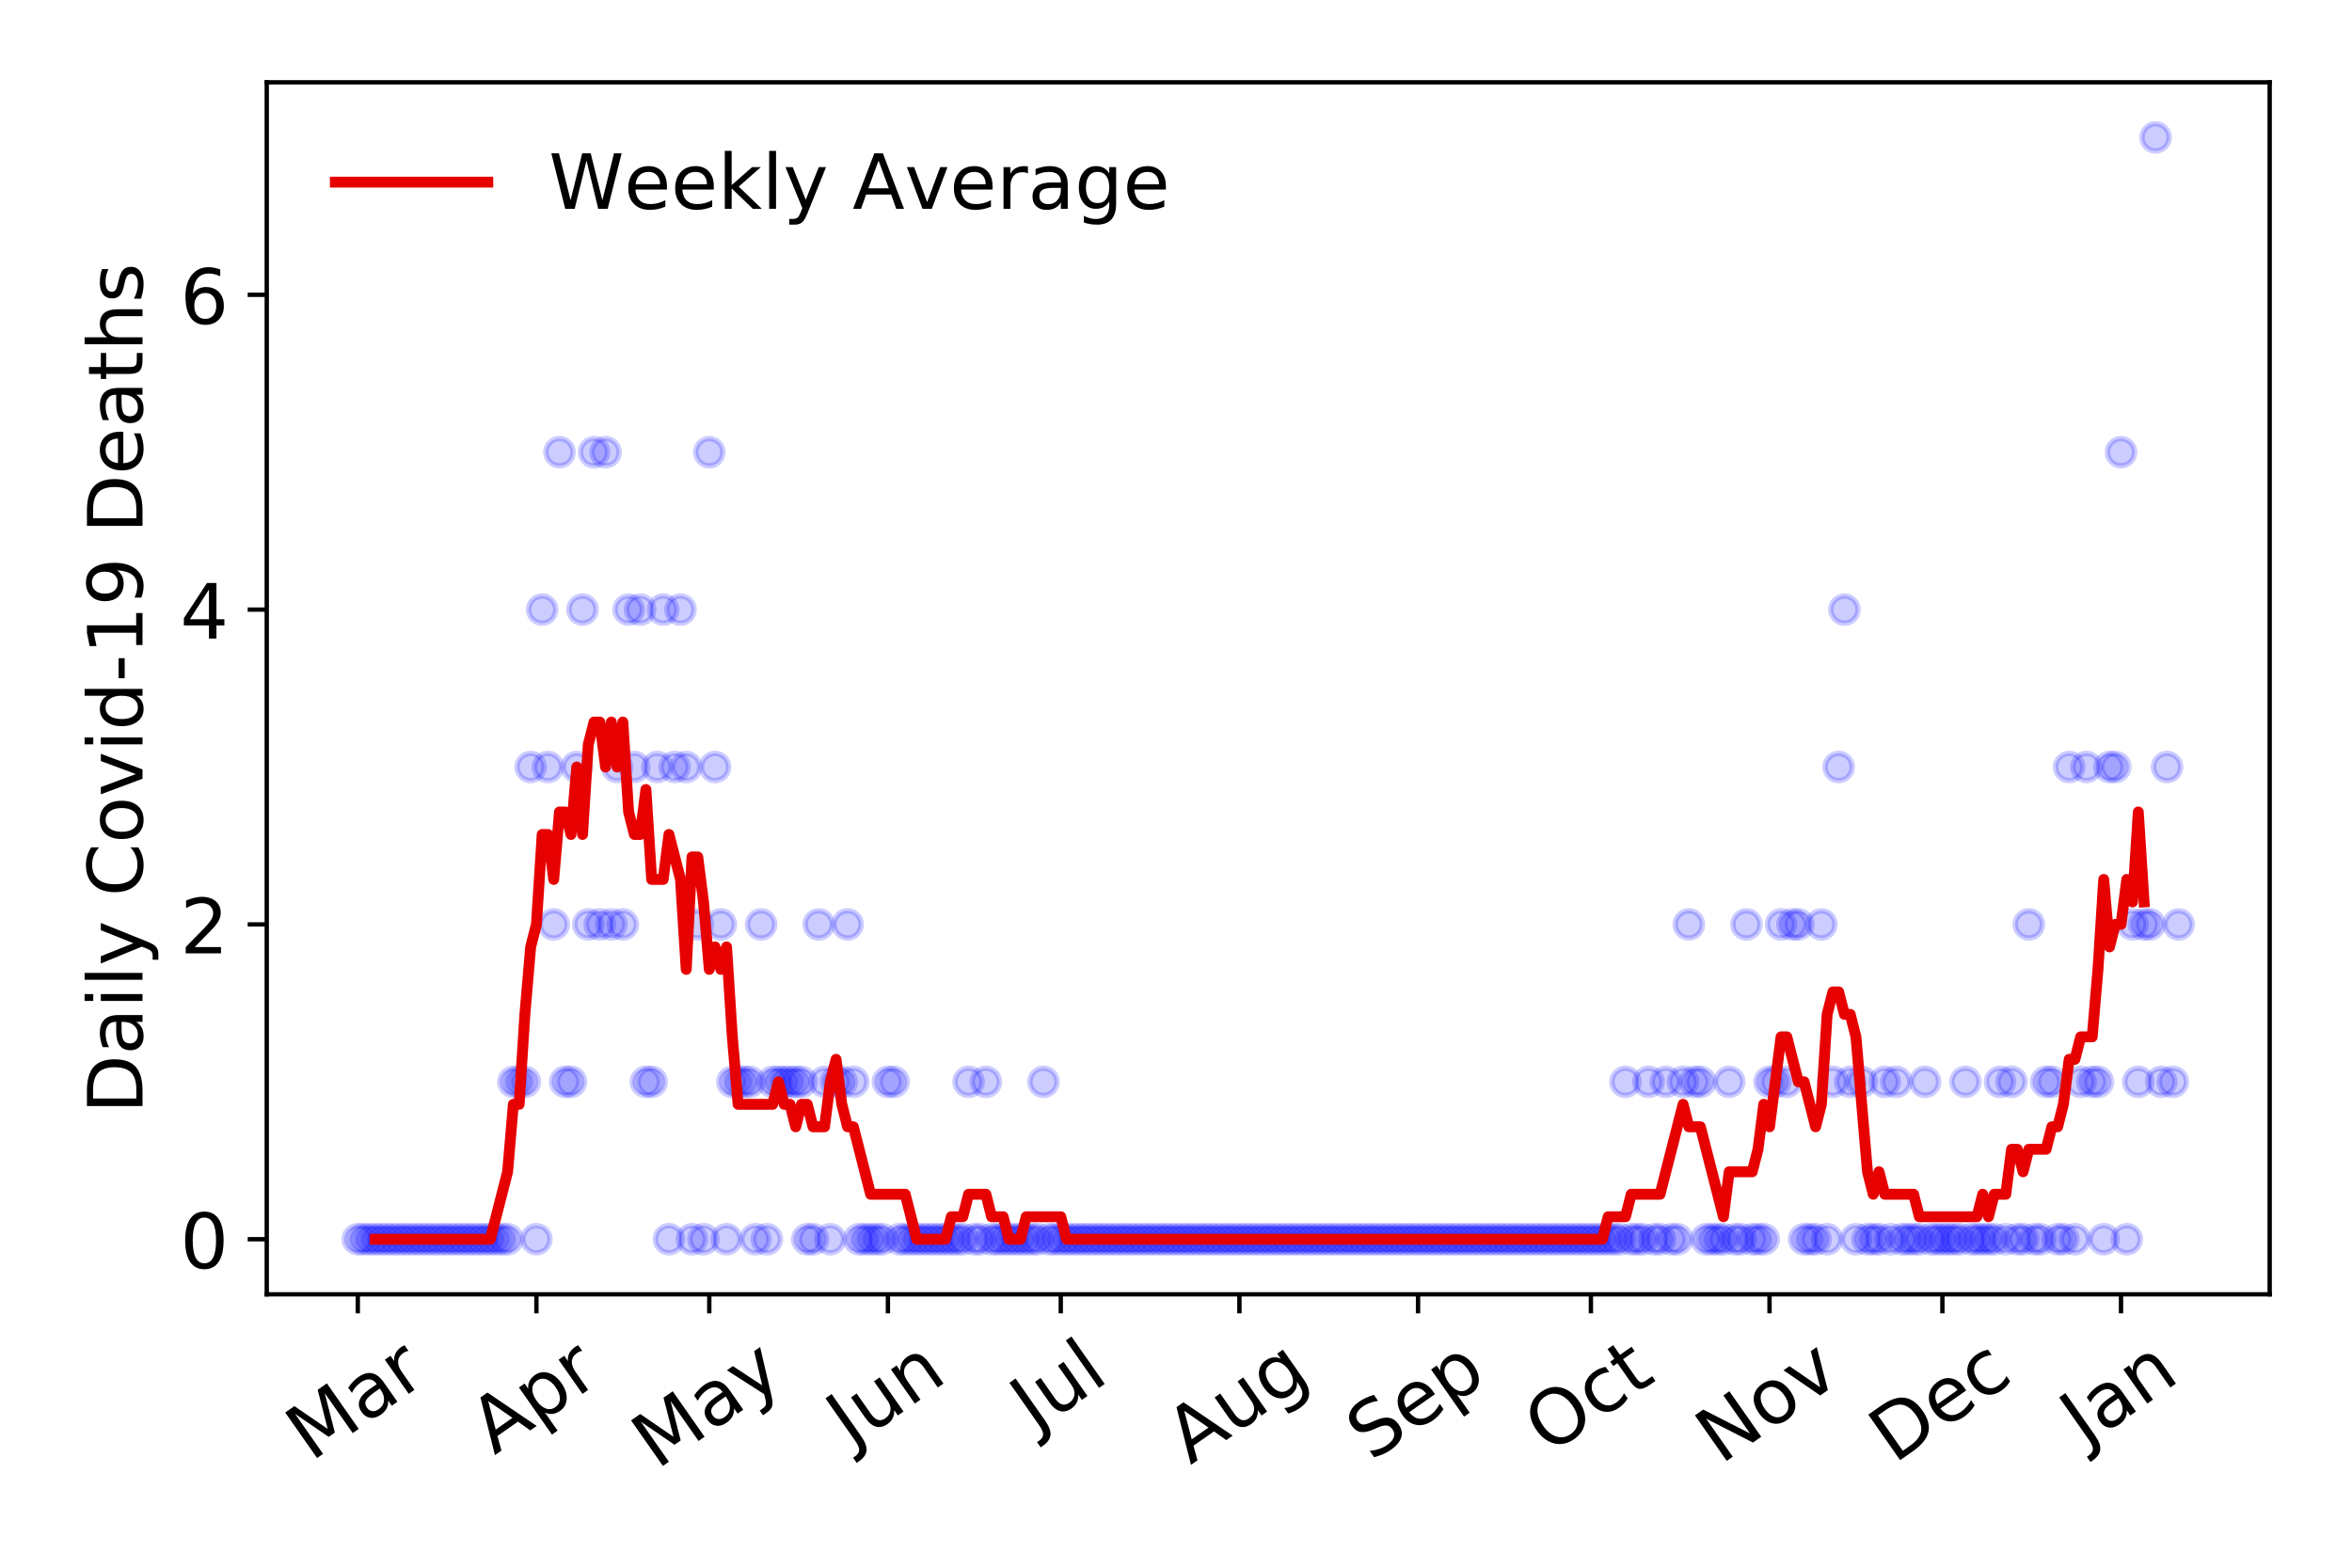 <?xml version="1.0" encoding="utf-8" standalone="no"?>
<!DOCTYPE svg PUBLIC "-//W3C//DTD SVG 1.1//EN"
  "http://www.w3.org/Graphics/SVG/1.1/DTD/svg11.dtd">
<!-- Created with matplotlib (https://matplotlib.org/) -->
<svg height="288pt" version="1.1" viewBox="0 0 432 288" width="432pt" xmlns="http://www.w3.org/2000/svg" xmlns:xlink="http://www.w3.org/1999/xlink">
 <defs>
  <style type="text/css">
*{stroke-linecap:butt;stroke-linejoin:round;}
  </style>
 </defs>
 <g id="figure_1">
  <g id="patch_1">
   <path d="M 0 288 
L 432 288 
L 432 0 
L 0 0 
z
" style="fill:#ffffff;"/>
  </g>
  <g id="axes_1">
   <g id="patch_2">
    <path d="M 48.995 237.778 
L 416.88 237.778 
L 416.88 15.12 
L 48.995 15.12 
z
" style="fill:#ffffff;"/>
   </g>
   <g id="matplotlib.axis_1">
    <g id="xtick_1">
     <g id="line2d_1">
      <defs>
       <path d="M 0 0 
L 0 3.5 
" id="me41cbaf649" style="stroke:#000000;stroke-width:0.8;"/>
      </defs>
      <g>
       <use style="stroke:#000000;stroke-width:0.8;" x="65.717" xlink:href="#me41cbaf649" y="237.778"/>
      </g>
     </g>
     <g id="text_1">
      <!-- Mar -->
      <defs>
       <path d="M 9.812 72.906 
L 24.516 72.906 
L 43.109 23.297 
L 61.812 72.906 
L 76.516 72.906 
L 76.516 0 
L 66.891 0 
L 66.891 64.016 
L 48.094 14.016 
L 38.188 14.016 
L 19.391 64.016 
L 19.391 0 
L 9.812 0 
z
" id="DejaVuSans-77"/>
       <path d="M 34.281 27.484 
Q 23.391 27.484 19.188 25 
Q 14.984 22.516 14.984 16.5 
Q 14.984 11.719 18.141 8.906 
Q 21.297 6.109 26.703 6.109 
Q 34.188 6.109 38.703 11.406 
Q 43.219 16.703 43.219 25.484 
L 43.219 27.484 
z
M 52.203 31.203 
L 52.203 0 
L 43.219 0 
L 43.219 8.297 
Q 40.141 3.328 35.547 0.953 
Q 30.953 -1.422 24.312 -1.422 
Q 15.922 -1.422 10.953 3.297 
Q 6 8.016 6 15.922 
Q 6 25.141 12.172 29.828 
Q 18.359 34.516 30.609 34.516 
L 43.219 34.516 
L 43.219 35.406 
Q 43.219 41.609 39.141 45 
Q 35.062 48.391 27.688 48.391 
Q 23 48.391 18.547 47.266 
Q 14.109 46.141 10.016 43.891 
L 10.016 52.203 
Q 14.938 54.109 19.578 55.047 
Q 24.219 56 28.609 56 
Q 40.484 56 46.344 49.844 
Q 52.203 43.703 52.203 31.203 
z
" id="DejaVuSans-97"/>
       <path d="M 41.109 46.297 
Q 39.594 47.172 37.812 47.578 
Q 36.031 48 33.891 48 
Q 26.266 48 22.188 43.047 
Q 18.109 38.094 18.109 28.812 
L 18.109 0 
L 9.078 0 
L 9.078 54.688 
L 18.109 54.688 
L 18.109 46.188 
Q 20.953 51.172 25.484 53.578 
Q 30.031 56 36.531 56 
Q 37.453 56 38.578 55.875 
Q 39.703 55.766 41.062 55.516 
z
" id="DejaVuSans-114"/>
      </defs>
      <g transform="translate(57.114 268.643)rotate(-35)scale(0.14 -0.14)">
       <use xlink:href="#DejaVuSans-77"/>
       <use x="86.279" xlink:href="#DejaVuSans-97"/>
       <use x="147.559" xlink:href="#DejaVuSans-114"/>
      </g>
     </g>
    </g>
    <g id="xtick_2">
     <g id="line2d_2">
      <g>
       <use style="stroke:#000000;stroke-width:0.8;" x="98.526" xlink:href="#me41cbaf649" y="237.778"/>
      </g>
     </g>
     <g id="text_2">
      <!-- Apr -->
      <defs>
       <path d="M 34.188 63.188 
L 20.797 26.906 
L 47.609 26.906 
z
M 28.609 72.906 
L 39.797 72.906 
L 67.578 0 
L 57.328 0 
L 50.688 18.703 
L 17.828 18.703 
L 11.188 0 
L 0.781 0 
z
" id="DejaVuSans-65"/>
       <path d="M 18.109 8.203 
L 18.109 -20.797 
L 9.078 -20.797 
L 9.078 54.688 
L 18.109 54.688 
L 18.109 46.391 
Q 20.953 51.266 25.266 53.625 
Q 29.594 56 35.594 56 
Q 45.562 56 51.781 48.094 
Q 58.016 40.188 58.016 27.297 
Q 58.016 14.406 51.781 6.484 
Q 45.562 -1.422 35.594 -1.422 
Q 29.594 -1.422 25.266 0.953 
Q 20.953 3.328 18.109 8.203 
z
M 48.688 27.297 
Q 48.688 37.203 44.609 42.844 
Q 40.531 48.484 33.406 48.484 
Q 26.266 48.484 22.188 42.844 
Q 18.109 37.203 18.109 27.297 
Q 18.109 17.391 22.188 11.75 
Q 26.266 6.109 33.406 6.109 
Q 40.531 6.109 44.609 11.75 
Q 48.688 17.391 48.688 27.297 
z
" id="DejaVuSans-112"/>
      </defs>
      <g transform="translate(90.822 267.384)rotate(-35)scale(0.14 -0.14)">
       <use xlink:href="#DejaVuSans-65"/>
       <use x="68.408" xlink:href="#DejaVuSans-112"/>
       <use x="131.885" xlink:href="#DejaVuSans-114"/>
      </g>
     </g>
    </g>
    <g id="xtick_3">
     <g id="line2d_3">
      <g>
       <use style="stroke:#000000;stroke-width:0.8;" x="130.277" xlink:href="#me41cbaf649" y="237.778"/>
      </g>
     </g>
     <g id="text_3">
      <!-- May -->
      <defs>
       <path d="M 32.172 -5.078 
Q 28.375 -14.844 24.75 -17.812 
Q 21.141 -20.797 15.094 -20.797 
L 7.906 -20.797 
L 7.906 -13.281 
L 13.188 -13.281 
Q 16.891 -13.281 18.938 -11.516 
Q 21 -9.766 23.484 -3.219 
L 25.094 0.875 
L 2.984 54.688 
L 12.5 54.688 
L 29.594 11.922 
L 46.688 54.688 
L 56.203 54.688 
z
" id="DejaVuSans-121"/>
      </defs>
      <g transform="translate(120.637 270.094)rotate(-35)scale(0.14 -0.14)">
       <use xlink:href="#DejaVuSans-77"/>
       <use x="86.279" xlink:href="#DejaVuSans-97"/>
       <use x="147.559" xlink:href="#DejaVuSans-121"/>
      </g>
     </g>
    </g>
    <g id="xtick_4">
     <g id="line2d_4">
      <g>
       <use style="stroke:#000000;stroke-width:0.8;" x="163.086" xlink:href="#me41cbaf649" y="237.778"/>
      </g>
     </g>
     <g id="text_4">
      <!-- Jun -->
      <defs>
       <path d="M 9.812 72.906 
L 19.672 72.906 
L 19.672 5.078 
Q 19.672 -8.109 14.672 -14.062 
Q 9.672 -20.016 -1.422 -20.016 
L -5.172 -20.016 
L -5.172 -11.719 
L -2.094 -11.719 
Q 4.438 -11.719 7.125 -8.047 
Q 9.812 -4.391 9.812 5.078 
z
" id="DejaVuSans-74"/>
       <path d="M 8.5 21.578 
L 8.5 54.688 
L 17.484 54.688 
L 17.484 21.922 
Q 17.484 14.156 20.5 10.266 
Q 23.531 6.391 29.594 6.391 
Q 36.859 6.391 41.078 11.031 
Q 45.312 15.672 45.312 23.688 
L 45.312 54.688 
L 54.297 54.688 
L 54.297 0 
L 45.312 0 
L 45.312 8.406 
Q 42.047 3.422 37.719 1 
Q 33.406 -1.422 27.688 -1.422 
Q 18.266 -1.422 13.375 4.438 
Q 8.5 10.297 8.5 21.578 
z
M 31.109 56 
z
" id="DejaVuSans-117"/>
       <path d="M 54.891 33.016 
L 54.891 0 
L 45.906 0 
L 45.906 32.719 
Q 45.906 40.484 42.875 44.328 
Q 39.844 48.188 33.797 48.188 
Q 26.516 48.188 22.312 43.547 
Q 18.109 38.922 18.109 30.906 
L 18.109 0 
L 9.078 0 
L 9.078 54.688 
L 18.109 54.688 
L 18.109 46.188 
Q 21.344 51.125 25.703 53.562 
Q 30.078 56 35.797 56 
Q 45.219 56 50.047 50.172 
Q 54.891 44.344 54.891 33.016 
z
" id="DejaVuSans-110"/>
      </defs>
      <g transform="translate(156.342 266.039)rotate(-35)scale(0.14 -0.14)">
       <use xlink:href="#DejaVuSans-74"/>
       <use x="29.492" xlink:href="#DejaVuSans-117"/>
       <use x="92.871" xlink:href="#DejaVuSans-110"/>
      </g>
     </g>
    </g>
    <g id="xtick_5">
     <g id="line2d_5">
      <g>
       <use style="stroke:#000000;stroke-width:0.8;" x="194.837" xlink:href="#me41cbaf649" y="237.778"/>
      </g>
     </g>
     <g id="text_5">
      <!-- Jul -->
      <defs>
       <path d="M 9.422 75.984 
L 18.406 75.984 
L 18.406 0 
L 9.422 0 
z
" id="DejaVuSans-108"/>
      </defs>
      <g transform="translate(190.134 263.181)rotate(-35)scale(0.14 -0.14)">
       <use xlink:href="#DejaVuSans-74"/>
       <use x="29.492" xlink:href="#DejaVuSans-117"/>
       <use x="92.871" xlink:href="#DejaVuSans-108"/>
      </g>
     </g>
    </g>
    <g id="xtick_6">
     <g id="line2d_6">
      <g>
       <use style="stroke:#000000;stroke-width:0.8;" x="227.646" xlink:href="#me41cbaf649" y="237.778"/>
      </g>
     </g>
     <g id="text_6">
      <!-- Aug -->
      <defs>
       <path d="M 45.406 27.984 
Q 45.406 37.75 41.375 43.109 
Q 37.359 48.484 30.078 48.484 
Q 22.859 48.484 18.828 43.109 
Q 14.797 37.75 14.797 27.984 
Q 14.797 18.266 18.828 12.891 
Q 22.859 7.516 30.078 7.516 
Q 37.359 7.516 41.375 12.891 
Q 45.406 18.266 45.406 27.984 
z
M 54.391 6.781 
Q 54.391 -7.172 48.188 -13.984 
Q 42 -20.797 29.203 -20.797 
Q 24.469 -20.797 20.266 -20.094 
Q 16.062 -19.391 12.109 -17.922 
L 12.109 -9.188 
Q 16.062 -11.328 19.922 -12.344 
Q 23.781 -13.375 27.781 -13.375 
Q 36.625 -13.375 41.016 -8.766 
Q 45.406 -4.156 45.406 5.172 
L 45.406 9.625 
Q 42.625 4.781 38.281 2.391 
Q 33.938 0 27.875 0 
Q 17.828 0 11.672 7.656 
Q 5.516 15.328 5.516 27.984 
Q 5.516 40.672 11.672 48.328 
Q 17.828 56 27.875 56 
Q 33.938 56 38.281 53.609 
Q 42.625 51.219 45.406 46.391 
L 45.406 54.688 
L 54.391 54.688 
z
" id="DejaVuSans-103"/>
      </defs>
      <g transform="translate(218.665 269.172)rotate(-35)scale(0.14 -0.14)">
       <use xlink:href="#DejaVuSans-65"/>
       <use x="68.408" xlink:href="#DejaVuSans-117"/>
       <use x="131.787" xlink:href="#DejaVuSans-103"/>
      </g>
     </g>
    </g>
    <g id="xtick_7">
     <g id="line2d_7">
      <g>
       <use style="stroke:#000000;stroke-width:0.8;" x="260.455" xlink:href="#me41cbaf649" y="237.778"/>
      </g>
     </g>
     <g id="text_7">
      <!-- Sep -->
      <defs>
       <path d="M 53.516 70.516 
L 53.516 60.891 
Q 47.906 63.578 42.922 64.891 
Q 37.938 66.219 33.297 66.219 
Q 25.25 66.219 20.875 63.094 
Q 16.5 59.969 16.5 54.203 
Q 16.5 49.359 19.406 46.891 
Q 22.312 44.438 30.422 42.922 
L 36.375 41.703 
Q 47.406 39.594 52.656 34.297 
Q 57.906 29 57.906 20.125 
Q 57.906 9.516 50.797 4.047 
Q 43.703 -1.422 29.984 -1.422 
Q 24.812 -1.422 18.969 -0.25 
Q 13.141 0.922 6.891 3.219 
L 6.891 13.375 
Q 12.891 10.016 18.656 8.297 
Q 24.422 6.594 29.984 6.594 
Q 38.422 6.594 43.016 9.906 
Q 47.609 13.234 47.609 19.391 
Q 47.609 24.75 44.312 27.781 
Q 41.016 30.812 33.5 32.328 
L 27.484 33.5 
Q 16.453 35.688 11.516 40.375 
Q 6.594 45.062 6.594 53.422 
Q 6.594 63.094 13.406 68.656 
Q 20.219 74.219 32.172 74.219 
Q 37.312 74.219 42.625 73.281 
Q 47.953 72.359 53.516 70.516 
z
" id="DejaVuSans-83"/>
       <path d="M 56.203 29.594 
L 56.203 25.203 
L 14.891 25.203 
Q 15.484 15.922 20.484 11.062 
Q 25.484 6.203 34.422 6.203 
Q 39.594 6.203 44.453 7.469 
Q 49.312 8.734 54.109 11.281 
L 54.109 2.781 
Q 49.266 0.734 44.188 -0.344 
Q 39.109 -1.422 33.891 -1.422 
Q 20.797 -1.422 13.156 6.188 
Q 5.516 13.812 5.516 26.812 
Q 5.516 40.234 12.766 48.109 
Q 20.016 56 32.328 56 
Q 43.359 56 49.781 48.891 
Q 56.203 41.797 56.203 29.594 
z
M 47.219 32.234 
Q 47.125 39.594 43.094 43.984 
Q 39.062 48.391 32.422 48.391 
Q 24.906 48.391 20.391 44.141 
Q 15.875 39.891 15.188 32.172 
z
" id="DejaVuSans-101"/>
      </defs>
      <g transform="translate(251.862 268.629)rotate(-35)scale(0.14 -0.14)">
       <use xlink:href="#DejaVuSans-83"/>
       <use x="63.477" xlink:href="#DejaVuSans-101"/>
       <use x="125" xlink:href="#DejaVuSans-112"/>
      </g>
     </g>
    </g>
    <g id="xtick_8">
     <g id="line2d_8">
      <g>
       <use style="stroke:#000000;stroke-width:0.8;" x="292.206" xlink:href="#me41cbaf649" y="237.778"/>
      </g>
     </g>
     <g id="text_8">
      <!-- Oct -->
      <defs>
       <path d="M 39.406 66.219 
Q 28.656 66.219 22.328 58.203 
Q 16.016 50.203 16.016 36.375 
Q 16.016 22.609 22.328 14.594 
Q 28.656 6.594 39.406 6.594 
Q 50.141 6.594 56.422 14.594 
Q 62.703 22.609 62.703 36.375 
Q 62.703 50.203 56.422 58.203 
Q 50.141 66.219 39.406 66.219 
z
M 39.406 74.219 
Q 54.734 74.219 63.906 63.938 
Q 73.094 53.656 73.094 36.375 
Q 73.094 19.141 63.906 8.859 
Q 54.734 -1.422 39.406 -1.422 
Q 24.031 -1.422 14.812 8.828 
Q 5.609 19.094 5.609 36.375 
Q 5.609 53.656 14.812 63.938 
Q 24.031 74.219 39.406 74.219 
z
" id="DejaVuSans-79"/>
       <path d="M 48.781 52.594 
L 48.781 44.188 
Q 44.969 46.297 41.141 47.344 
Q 37.312 48.391 33.406 48.391 
Q 24.656 48.391 19.812 42.844 
Q 14.984 37.312 14.984 27.297 
Q 14.984 17.281 19.812 11.734 
Q 24.656 6.203 33.406 6.203 
Q 37.312 6.203 41.141 7.25 
Q 44.969 8.297 48.781 10.406 
L 48.781 2.094 
Q 45.016 0.344 40.984 -0.531 
Q 36.969 -1.422 32.422 -1.422 
Q 20.062 -1.422 12.781 6.344 
Q 5.516 14.109 5.516 27.297 
Q 5.516 40.672 12.859 48.328 
Q 20.219 56 33.016 56 
Q 37.156 56 41.109 55.141 
Q 45.062 54.297 48.781 52.594 
z
" id="DejaVuSans-99"/>
       <path d="M 18.312 70.219 
L 18.312 54.688 
L 36.812 54.688 
L 36.812 47.703 
L 18.312 47.703 
L 18.312 18.016 
Q 18.312 11.328 20.141 9.422 
Q 21.969 7.516 27.594 7.516 
L 36.812 7.516 
L 36.812 0 
L 27.594 0 
Q 17.188 0 13.234 3.875 
Q 9.281 7.766 9.281 18.016 
L 9.281 47.703 
L 2.688 47.703 
L 2.688 54.688 
L 9.281 54.688 
L 9.281 70.219 
z
" id="DejaVuSans-116"/>
      </defs>
      <g transform="translate(284.507 267.377)rotate(-35)scale(0.14 -0.14)">
       <use xlink:href="#DejaVuSans-79"/>
       <use x="78.711" xlink:href="#DejaVuSans-99"/>
       <use x="133.691" xlink:href="#DejaVuSans-116"/>
      </g>
     </g>
    </g>
    <g id="xtick_9">
     <g id="line2d_9">
      <g>
       <use style="stroke:#000000;stroke-width:0.8;" x="325.015" xlink:href="#me41cbaf649" y="237.778"/>
      </g>
     </g>
     <g id="text_9">
      <!-- Nov -->
      <defs>
       <path d="M 9.812 72.906 
L 23.094 72.906 
L 55.422 11.922 
L 55.422 72.906 
L 64.984 72.906 
L 64.984 0 
L 51.703 0 
L 19.391 60.984 
L 19.391 0 
L 9.812 0 
z
" id="DejaVuSans-78"/>
       <path d="M 30.609 48.391 
Q 23.391 48.391 19.188 42.75 
Q 14.984 37.109 14.984 27.297 
Q 14.984 17.484 19.156 11.844 
Q 23.344 6.203 30.609 6.203 
Q 37.797 6.203 41.984 11.859 
Q 46.188 17.531 46.188 27.297 
Q 46.188 37.016 41.984 42.703 
Q 37.797 48.391 30.609 48.391 
z
M 30.609 56 
Q 42.328 56 49.016 48.375 
Q 55.719 40.766 55.719 27.297 
Q 55.719 13.875 49.016 6.219 
Q 42.328 -1.422 30.609 -1.422 
Q 18.844 -1.422 12.172 6.219 
Q 5.516 13.875 5.516 27.297 
Q 5.516 40.766 12.172 48.375 
Q 18.844 56 30.609 56 
z
" id="DejaVuSans-111"/>
       <path d="M 2.984 54.688 
L 12.5 54.688 
L 29.594 8.797 
L 46.688 54.688 
L 56.203 54.688 
L 35.688 0 
L 23.484 0 
z
" id="DejaVuSans-118"/>
      </defs>
      <g transform="translate(316.038 269.166)rotate(-35)scale(0.14 -0.14)">
       <use xlink:href="#DejaVuSans-78"/>
       <use x="74.805" xlink:href="#DejaVuSans-111"/>
       <use x="135.986" xlink:href="#DejaVuSans-118"/>
      </g>
     </g>
    </g>
    <g id="xtick_10">
     <g id="line2d_10">
      <g>
       <use style="stroke:#000000;stroke-width:0.8;" x="356.765" xlink:href="#me41cbaf649" y="237.778"/>
      </g>
     </g>
     <g id="text_10">
      <!-- Dec -->
      <defs>
       <path d="M 19.672 64.797 
L 19.672 8.109 
L 31.594 8.109 
Q 46.688 8.109 53.688 14.938 
Q 60.688 21.781 60.688 36.531 
Q 60.688 51.172 53.688 57.984 
Q 46.688 64.797 31.594 64.797 
z
M 9.812 72.906 
L 30.078 72.906 
Q 51.266 72.906 61.172 64.094 
Q 71.094 55.281 71.094 36.531 
Q 71.094 17.672 61.125 8.828 
Q 51.172 0 30.078 0 
L 9.812 0 
z
" id="DejaVuSans-68"/>
      </defs>
      <g transform="translate(347.885 269.032)rotate(-35)scale(0.14 -0.14)">
       <use xlink:href="#DejaVuSans-68"/>
       <use x="77.002" xlink:href="#DejaVuSans-101"/>
       <use x="138.525" xlink:href="#DejaVuSans-99"/>
      </g>
     </g>
    </g>
    <g id="xtick_11">
     <g id="line2d_11">
      <g>
       <use style="stroke:#000000;stroke-width:0.8;" x="389.574" xlink:href="#me41cbaf649" y="237.778"/>
      </g>
     </g>
     <g id="text_11">
      <!-- Jan -->
      <g transform="translate(382.951 265.871)rotate(-35)scale(0.14 -0.14)">
       <use xlink:href="#DejaVuSans-74"/>
       <use x="29.492" xlink:href="#DejaVuSans-97"/>
       <use x="90.771" xlink:href="#DejaVuSans-110"/>
      </g>
     </g>
    </g>
   </g>
   <g id="matplotlib.axis_2">
    <g id="ytick_1">
     <g id="line2d_12">
      <defs>
       <path d="M 0 0 
L -3.5 0 
" id="m0da0c93e60" style="stroke:#000000;stroke-width:0.8;"/>
      </defs>
      <g>
       <use style="stroke:#000000;stroke-width:0.8;" x="48.995" xlink:href="#m0da0c93e60" y="227.657"/>
      </g>
     </g>
     <g id="text_12">
      <!-- 0 -->
      <defs>
       <path d="M 31.781 66.406 
Q 24.172 66.406 20.328 58.906 
Q 16.5 51.422 16.5 36.375 
Q 16.5 21.391 20.328 13.891 
Q 24.172 6.391 31.781 6.391 
Q 39.453 6.391 43.281 13.891 
Q 47.125 21.391 47.125 36.375 
Q 47.125 51.422 43.281 58.906 
Q 39.453 66.406 31.781 66.406 
z
M 31.781 74.219 
Q 44.047 74.219 50.516 64.516 
Q 56.984 54.828 56.984 36.375 
Q 56.984 17.969 50.516 8.266 
Q 44.047 -1.422 31.781 -1.422 
Q 19.531 -1.422 13.062 8.266 
Q 6.594 17.969 6.594 36.375 
Q 6.594 54.828 13.062 64.516 
Q 19.531 74.219 31.781 74.219 
z
" id="DejaVuSans-48"/>
      </defs>
      <g transform="translate(33.087 232.976)scale(0.14 -0.14)">
       <use xlink:href="#DejaVuSans-48"/>
      </g>
     </g>
    </g>
    <g id="ytick_2">
     <g id="line2d_13">
      <g>
       <use style="stroke:#000000;stroke-width:0.8;" x="48.995" xlink:href="#m0da0c93e60" y="169.824"/>
      </g>
     </g>
     <g id="text_13">
      <!-- 2 -->
      <defs>
       <path d="M 19.188 8.297 
L 53.609 8.297 
L 53.609 0 
L 7.328 0 
L 7.328 8.297 
Q 12.938 14.109 22.625 23.891 
Q 32.328 33.688 34.812 36.531 
Q 39.547 41.844 41.422 45.531 
Q 43.312 49.219 43.312 52.781 
Q 43.312 58.594 39.234 62.25 
Q 35.156 65.922 28.609 65.922 
Q 23.969 65.922 18.812 64.312 
Q 13.672 62.703 7.812 59.422 
L 7.812 69.391 
Q 13.766 71.781 18.938 73 
Q 24.125 74.219 28.422 74.219 
Q 39.75 74.219 46.484 68.547 
Q 53.219 62.891 53.219 53.422 
Q 53.219 48.922 51.531 44.891 
Q 49.859 40.875 45.406 35.406 
Q 44.188 33.984 37.641 27.219 
Q 31.109 20.453 19.188 8.297 
z
" id="DejaVuSans-50"/>
      </defs>
      <g transform="translate(33.087 175.143)scale(0.14 -0.14)">
       <use xlink:href="#DejaVuSans-50"/>
      </g>
     </g>
    </g>
    <g id="ytick_3">
     <g id="line2d_14">
      <g>
       <use style="stroke:#000000;stroke-width:0.8;" x="48.995" xlink:href="#m0da0c93e60" y="111.991"/>
      </g>
     </g>
     <g id="text_14">
      <!-- 4 -->
      <defs>
       <path d="M 37.797 64.312 
L 12.891 25.391 
L 37.797 25.391 
z
M 35.203 72.906 
L 47.609 72.906 
L 47.609 25.391 
L 58.016 25.391 
L 58.016 17.188 
L 47.609 17.188 
L 47.609 0 
L 37.797 0 
L 37.797 17.188 
L 4.891 17.188 
L 4.891 26.703 
z
" id="DejaVuSans-52"/>
      </defs>
      <g transform="translate(33.087 117.31)scale(0.14 -0.14)">
       <use xlink:href="#DejaVuSans-52"/>
      </g>
     </g>
    </g>
    <g id="ytick_4">
     <g id="line2d_15">
      <g>
       <use style="stroke:#000000;stroke-width:0.8;" x="48.995" xlink:href="#m0da0c93e60" y="54.157"/>
      </g>
     </g>
     <g id="text_15">
      <!-- 6 -->
      <defs>
       <path d="M 33.016 40.375 
Q 26.375 40.375 22.484 35.828 
Q 18.609 31.297 18.609 23.391 
Q 18.609 15.531 22.484 10.953 
Q 26.375 6.391 33.016 6.391 
Q 39.656 6.391 43.531 10.953 
Q 47.406 15.531 47.406 23.391 
Q 47.406 31.297 43.531 35.828 
Q 39.656 40.375 33.016 40.375 
z
M 52.594 71.297 
L 52.594 62.312 
Q 48.875 64.062 45.094 64.984 
Q 41.312 65.922 37.594 65.922 
Q 27.828 65.922 22.672 59.328 
Q 17.531 52.734 16.797 39.406 
Q 19.672 43.656 24.016 45.922 
Q 28.375 48.188 33.594 48.188 
Q 44.578 48.188 50.953 41.516 
Q 57.328 34.859 57.328 23.391 
Q 57.328 12.156 50.688 5.359 
Q 44.047 -1.422 33.016 -1.422 
Q 20.359 -1.422 13.672 8.266 
Q 6.984 17.969 6.984 36.375 
Q 6.984 53.656 15.188 63.938 
Q 23.391 74.219 37.203 74.219 
Q 40.922 74.219 44.703 73.484 
Q 48.484 72.75 52.594 71.297 
z
" id="DejaVuSans-54"/>
      </defs>
      <g transform="translate(33.087 59.476)scale(0.14 -0.14)">
       <use xlink:href="#DejaVuSans-54"/>
      </g>
     </g>
    </g>
    <g id="text_16">
     <!-- Daily Covid-19 Deaths -->
     <defs>
      <path d="M 9.422 54.688 
L 18.406 54.688 
L 18.406 0 
L 9.422 0 
z
M 9.422 75.984 
L 18.406 75.984 
L 18.406 64.594 
L 9.422 64.594 
z
" id="DejaVuSans-105"/>
      <path id="DejaVuSans-32"/>
      <path d="M 64.406 67.281 
L 64.406 56.891 
Q 59.422 61.531 53.781 63.812 
Q 48.141 66.109 41.797 66.109 
Q 29.297 66.109 22.656 58.469 
Q 16.016 50.828 16.016 36.375 
Q 16.016 21.969 22.656 14.328 
Q 29.297 6.688 41.797 6.688 
Q 48.141 6.688 53.781 8.984 
Q 59.422 11.281 64.406 15.922 
L 64.406 5.609 
Q 59.234 2.094 53.438 0.328 
Q 47.656 -1.422 41.219 -1.422 
Q 24.656 -1.422 15.125 8.703 
Q 5.609 18.844 5.609 36.375 
Q 5.609 53.953 15.125 64.078 
Q 24.656 74.219 41.219 74.219 
Q 47.75 74.219 53.531 72.484 
Q 59.328 70.75 64.406 67.281 
z
" id="DejaVuSans-67"/>
      <path d="M 45.406 46.391 
L 45.406 75.984 
L 54.391 75.984 
L 54.391 0 
L 45.406 0 
L 45.406 8.203 
Q 42.578 3.328 38.25 0.953 
Q 33.938 -1.422 27.875 -1.422 
Q 17.969 -1.422 11.734 6.484 
Q 5.516 14.406 5.516 27.297 
Q 5.516 40.188 11.734 48.094 
Q 17.969 56 27.875 56 
Q 33.938 56 38.25 53.625 
Q 42.578 51.266 45.406 46.391 
z
M 14.797 27.297 
Q 14.797 17.391 18.875 11.75 
Q 22.953 6.109 30.078 6.109 
Q 37.203 6.109 41.297 11.75 
Q 45.406 17.391 45.406 27.297 
Q 45.406 37.203 41.297 42.844 
Q 37.203 48.484 30.078 48.484 
Q 22.953 48.484 18.875 42.844 
Q 14.797 37.203 14.797 27.297 
z
" id="DejaVuSans-100"/>
      <path d="M 4.891 31.391 
L 31.203 31.391 
L 31.203 23.391 
L 4.891 23.391 
z
" id="DejaVuSans-45"/>
      <path d="M 12.406 8.297 
L 28.516 8.297 
L 28.516 63.922 
L 10.984 60.406 
L 10.984 69.391 
L 28.422 72.906 
L 38.281 72.906 
L 38.281 8.297 
L 54.391 8.297 
L 54.391 0 
L 12.406 0 
z
" id="DejaVuSans-49"/>
      <path d="M 10.984 1.516 
L 10.984 10.5 
Q 14.703 8.734 18.5 7.812 
Q 22.312 6.891 25.984 6.891 
Q 35.75 6.891 40.891 13.453 
Q 46.047 20.016 46.781 33.406 
Q 43.953 29.203 39.594 26.953 
Q 35.25 24.703 29.984 24.703 
Q 19.047 24.703 12.672 31.312 
Q 6.297 37.938 6.297 49.422 
Q 6.297 60.641 12.938 67.422 
Q 19.578 74.219 30.609 74.219 
Q 43.266 74.219 49.922 64.516 
Q 56.594 54.828 56.594 36.375 
Q 56.594 19.141 48.406 8.859 
Q 40.234 -1.422 26.422 -1.422 
Q 22.703 -1.422 18.891 -0.688 
Q 15.094 0.047 10.984 1.516 
z
M 30.609 32.422 
Q 37.25 32.422 41.125 36.953 
Q 45.016 41.5 45.016 49.422 
Q 45.016 57.281 41.125 61.844 
Q 37.25 66.406 30.609 66.406 
Q 23.969 66.406 20.094 61.844 
Q 16.219 57.281 16.219 49.422 
Q 16.219 41.5 20.094 36.953 
Q 23.969 32.422 30.609 32.422 
z
" id="DejaVuSans-57"/>
      <path d="M 54.891 33.016 
L 54.891 0 
L 45.906 0 
L 45.906 32.719 
Q 45.906 40.484 42.875 44.328 
Q 39.844 48.188 33.797 48.188 
Q 26.516 48.188 22.312 43.547 
Q 18.109 38.922 18.109 30.906 
L 18.109 0 
L 9.078 0 
L 9.078 75.984 
L 18.109 75.984 
L 18.109 46.188 
Q 21.344 51.125 25.703 53.562 
Q 30.078 56 35.797 56 
Q 45.219 56 50.047 50.172 
Q 54.891 44.344 54.891 33.016 
z
" id="DejaVuSans-104"/>
      <path d="M 44.281 53.078 
L 44.281 44.578 
Q 40.484 46.531 36.375 47.5 
Q 32.281 48.484 27.875 48.484 
Q 21.188 48.484 17.844 46.438 
Q 14.5 44.391 14.5 40.281 
Q 14.5 37.156 16.891 35.375 
Q 19.281 33.594 26.516 31.984 
L 29.594 31.297 
Q 39.156 29.25 43.188 25.516 
Q 47.219 21.781 47.219 15.094 
Q 47.219 7.469 41.188 3.016 
Q 35.156 -1.422 24.609 -1.422 
Q 20.219 -1.422 15.453 -0.562 
Q 10.688 0.297 5.422 2 
L 5.422 11.281 
Q 10.406 8.688 15.234 7.391 
Q 20.062 6.109 24.812 6.109 
Q 31.156 6.109 34.562 8.281 
Q 37.984 10.453 37.984 14.406 
Q 37.984 18.062 35.516 20.016 
Q 33.062 21.969 24.703 23.781 
L 21.578 24.516 
Q 13.234 26.266 9.516 29.906 
Q 5.812 33.547 5.812 39.891 
Q 5.812 47.609 11.281 51.797 
Q 16.75 56 26.812 56 
Q 31.781 56 36.172 55.266 
Q 40.578 54.547 44.281 53.078 
z
" id="DejaVuSans-115"/>
     </defs>
     <g transform="translate(26.176 204.56)rotate(-90)scale(0.14 -0.14)">
      <use xlink:href="#DejaVuSans-68"/>
      <use x="77.002" xlink:href="#DejaVuSans-97"/>
      <use x="138.281" xlink:href="#DejaVuSans-105"/>
      <use x="166.064" xlink:href="#DejaVuSans-108"/>
      <use x="193.848" xlink:href="#DejaVuSans-121"/>
      <use x="253.027" xlink:href="#DejaVuSans-32"/>
      <use x="284.814" xlink:href="#DejaVuSans-67"/>
      <use x="354.639" xlink:href="#DejaVuSans-111"/>
      <use x="415.82" xlink:href="#DejaVuSans-118"/>
      <use x="475" xlink:href="#DejaVuSans-105"/>
      <use x="502.783" xlink:href="#DejaVuSans-100"/>
      <use x="566.26" xlink:href="#DejaVuSans-45"/>
      <use x="602.344" xlink:href="#DejaVuSans-49"/>
      <use x="665.967" xlink:href="#DejaVuSans-57"/>
      <use x="729.59" xlink:href="#DejaVuSans-32"/>
      <use x="761.377" xlink:href="#DejaVuSans-68"/>
      <use x="838.379" xlink:href="#DejaVuSans-101"/>
      <use x="899.902" xlink:href="#DejaVuSans-97"/>
      <use x="961.182" xlink:href="#DejaVuSans-116"/>
      <use x="1000.391" xlink:href="#DejaVuSans-104"/>
      <use x="1063.77" xlink:href="#DejaVuSans-115"/>
     </g>
    </g>
   </g>
   <g id="line2d_16">
    <defs>
     <path d="M 0 2.5 
C 0.663 2.5 1.299 2.237 1.768 1.768 
C 2.237 1.299 2.5 0.663 2.5 0 
C 2.5 -0.663 2.237 -1.299 1.768 -1.768 
C 1.299 -2.237 0.663 -2.5 0 -2.5 
C -0.663 -2.5 -1.299 -2.237 -1.768 -1.768 
C -2.237 -1.299 -2.5 -0.663 -2.5 0 
C -2.5 0.663 -2.237 1.299 -1.768 1.768 
C -1.299 2.237 -0.663 2.5 0 2.5 
z
" id="m9016077cba" style="stroke:#0000ff;stroke-opacity:0.2;"/>
    </defs>
    <g clip-path="url(#p9e1595dc36)">
     <use style="fill:#0000ff;fill-opacity:0.2;stroke:#0000ff;stroke-opacity:0.2;" x="65.717" xlink:href="#m9016077cba" y="227.657"/>
     <use style="fill:#0000ff;fill-opacity:0.2;stroke:#0000ff;stroke-opacity:0.2;" x="66.775" xlink:href="#m9016077cba" y="227.657"/>
     <use style="fill:#0000ff;fill-opacity:0.2;stroke:#0000ff;stroke-opacity:0.2;" x="67.834" xlink:href="#m9016077cba" y="227.657"/>
     <use style="fill:#0000ff;fill-opacity:0.2;stroke:#0000ff;stroke-opacity:0.2;" x="68.892" xlink:href="#m9016077cba" y="227.657"/>
     <use style="fill:#0000ff;fill-opacity:0.2;stroke:#0000ff;stroke-opacity:0.2;" x="69.95" xlink:href="#m9016077cba" y="227.657"/>
     <use style="fill:#0000ff;fill-opacity:0.2;stroke:#0000ff;stroke-opacity:0.2;" x="71.009" xlink:href="#m9016077cba" y="227.657"/>
     <use style="fill:#0000ff;fill-opacity:0.2;stroke:#0000ff;stroke-opacity:0.2;" x="72.067" xlink:href="#m9016077cba" y="227.657"/>
     <use style="fill:#0000ff;fill-opacity:0.2;stroke:#0000ff;stroke-opacity:0.2;" x="73.126" xlink:href="#m9016077cba" y="227.657"/>
     <use style="fill:#0000ff;fill-opacity:0.2;stroke:#0000ff;stroke-opacity:0.2;" x="74.184" xlink:href="#m9016077cba" y="227.657"/>
     <use style="fill:#0000ff;fill-opacity:0.2;stroke:#0000ff;stroke-opacity:0.2;" x="75.242" xlink:href="#m9016077cba" y="227.657"/>
     <use style="fill:#0000ff;fill-opacity:0.2;stroke:#0000ff;stroke-opacity:0.2;" x="76.301" xlink:href="#m9016077cba" y="227.657"/>
     <use style="fill:#0000ff;fill-opacity:0.2;stroke:#0000ff;stroke-opacity:0.2;" x="77.359" xlink:href="#m9016077cba" y="227.657"/>
     <use style="fill:#0000ff;fill-opacity:0.2;stroke:#0000ff;stroke-opacity:0.2;" x="78.417" xlink:href="#m9016077cba" y="227.657"/>
     <use style="fill:#0000ff;fill-opacity:0.2;stroke:#0000ff;stroke-opacity:0.2;" x="79.476" xlink:href="#m9016077cba" y="227.657"/>
     <use style="fill:#0000ff;fill-opacity:0.2;stroke:#0000ff;stroke-opacity:0.2;" x="80.534" xlink:href="#m9016077cba" y="227.657"/>
     <use style="fill:#0000ff;fill-opacity:0.2;stroke:#0000ff;stroke-opacity:0.2;" x="81.592" xlink:href="#m9016077cba" y="227.657"/>
     <use style="fill:#0000ff;fill-opacity:0.2;stroke:#0000ff;stroke-opacity:0.2;" x="82.651" xlink:href="#m9016077cba" y="227.657"/>
     <use style="fill:#0000ff;fill-opacity:0.2;stroke:#0000ff;stroke-opacity:0.2;" x="83.709" xlink:href="#m9016077cba" y="227.657"/>
     <use style="fill:#0000ff;fill-opacity:0.2;stroke:#0000ff;stroke-opacity:0.2;" x="84.767" xlink:href="#m9016077cba" y="227.657"/>
     <use style="fill:#0000ff;fill-opacity:0.2;stroke:#0000ff;stroke-opacity:0.2;" x="85.826" xlink:href="#m9016077cba" y="227.657"/>
     <use style="fill:#0000ff;fill-opacity:0.2;stroke:#0000ff;stroke-opacity:0.2;" x="86.884" xlink:href="#m9016077cba" y="227.657"/>
     <use style="fill:#0000ff;fill-opacity:0.2;stroke:#0000ff;stroke-opacity:0.2;" x="87.943" xlink:href="#m9016077cba" y="227.657"/>
     <use style="fill:#0000ff;fill-opacity:0.2;stroke:#0000ff;stroke-opacity:0.2;" x="89.001" xlink:href="#m9016077cba" y="227.657"/>
     <use style="fill:#0000ff;fill-opacity:0.2;stroke:#0000ff;stroke-opacity:0.2;" x="90.059" xlink:href="#m9016077cba" y="227.657"/>
     <use style="fill:#0000ff;fill-opacity:0.2;stroke:#0000ff;stroke-opacity:0.2;" x="91.118" xlink:href="#m9016077cba" y="227.657"/>
     <use style="fill:#0000ff;fill-opacity:0.2;stroke:#0000ff;stroke-opacity:0.2;" x="92.176" xlink:href="#m9016077cba" y="227.657"/>
     <use style="fill:#0000ff;fill-opacity:0.2;stroke:#0000ff;stroke-opacity:0.2;" x="93.234" xlink:href="#m9016077cba" y="227.657"/>
     <use style="fill:#0000ff;fill-opacity:0.2;stroke:#0000ff;stroke-opacity:0.2;" x="94.293" xlink:href="#m9016077cba" y="198.741"/>
     <use style="fill:#0000ff;fill-opacity:0.2;stroke:#0000ff;stroke-opacity:0.2;" x="95.351" xlink:href="#m9016077cba" y="198.741"/>
     <use style="fill:#0000ff;fill-opacity:0.2;stroke:#0000ff;stroke-opacity:0.2;" x="96.409" xlink:href="#m9016077cba" y="198.741"/>
     <use style="fill:#0000ff;fill-opacity:0.2;stroke:#0000ff;stroke-opacity:0.2;" x="97.468" xlink:href="#m9016077cba" y="140.907"/>
     <use style="fill:#0000ff;fill-opacity:0.2;stroke:#0000ff;stroke-opacity:0.2;" x="98.526" xlink:href="#m9016077cba" y="227.657"/>
     <use style="fill:#0000ff;fill-opacity:0.2;stroke:#0000ff;stroke-opacity:0.2;" x="99.584" xlink:href="#m9016077cba" y="111.991"/>
     <use style="fill:#0000ff;fill-opacity:0.2;stroke:#0000ff;stroke-opacity:0.2;" x="100.643" xlink:href="#m9016077cba" y="140.907"/>
     <use style="fill:#0000ff;fill-opacity:0.2;stroke:#0000ff;stroke-opacity:0.2;" x="101.701" xlink:href="#m9016077cba" y="169.824"/>
     <use style="fill:#0000ff;fill-opacity:0.2;stroke:#0000ff;stroke-opacity:0.2;" x="102.76" xlink:href="#m9016077cba" y="83.074"/>
     <use style="fill:#0000ff;fill-opacity:0.2;stroke:#0000ff;stroke-opacity:0.2;" x="103.818" xlink:href="#m9016077cba" y="198.741"/>
     <use style="fill:#0000ff;fill-opacity:0.2;stroke:#0000ff;stroke-opacity:0.2;" x="104.876" xlink:href="#m9016077cba" y="198.741"/>
     <use style="fill:#0000ff;fill-opacity:0.2;stroke:#0000ff;stroke-opacity:0.2;" x="105.935" xlink:href="#m9016077cba" y="140.907"/>
     <use style="fill:#0000ff;fill-opacity:0.2;stroke:#0000ff;stroke-opacity:0.2;" x="106.993" xlink:href="#m9016077cba" y="111.991"/>
     <use style="fill:#0000ff;fill-opacity:0.2;stroke:#0000ff;stroke-opacity:0.2;" x="108.051" xlink:href="#m9016077cba" y="169.824"/>
     <use style="fill:#0000ff;fill-opacity:0.2;stroke:#0000ff;stroke-opacity:0.2;" x="109.11" xlink:href="#m9016077cba" y="83.074"/>
     <use style="fill:#0000ff;fill-opacity:0.2;stroke:#0000ff;stroke-opacity:0.2;" x="110.168" xlink:href="#m9016077cba" y="169.824"/>
     <use style="fill:#0000ff;fill-opacity:0.2;stroke:#0000ff;stroke-opacity:0.2;" x="111.226" xlink:href="#m9016077cba" y="83.074"/>
     <use style="fill:#0000ff;fill-opacity:0.2;stroke:#0000ff;stroke-opacity:0.2;" x="112.285" xlink:href="#m9016077cba" y="169.824"/>
     <use style="fill:#0000ff;fill-opacity:0.2;stroke:#0000ff;stroke-opacity:0.2;" x="113.343" xlink:href="#m9016077cba" y="140.907"/>
     <use style="fill:#0000ff;fill-opacity:0.2;stroke:#0000ff;stroke-opacity:0.2;" x="114.401" xlink:href="#m9016077cba" y="169.824"/>
     <use style="fill:#0000ff;fill-opacity:0.2;stroke:#0000ff;stroke-opacity:0.2;" x="115.46" xlink:href="#m9016077cba" y="111.991"/>
     <use style="fill:#0000ff;fill-opacity:0.2;stroke:#0000ff;stroke-opacity:0.2;" x="116.518" xlink:href="#m9016077cba" y="140.907"/>
     <use style="fill:#0000ff;fill-opacity:0.2;stroke:#0000ff;stroke-opacity:0.2;" x="117.577" xlink:href="#m9016077cba" y="111.991"/>
     <use style="fill:#0000ff;fill-opacity:0.2;stroke:#0000ff;stroke-opacity:0.2;" x="118.635" xlink:href="#m9016077cba" y="198.741"/>
     <use style="fill:#0000ff;fill-opacity:0.2;stroke:#0000ff;stroke-opacity:0.2;" x="119.693" xlink:href="#m9016077cba" y="198.741"/>
     <use style="fill:#0000ff;fill-opacity:0.2;stroke:#0000ff;stroke-opacity:0.2;" x="120.752" xlink:href="#m9016077cba" y="140.907"/>
     <use style="fill:#0000ff;fill-opacity:0.2;stroke:#0000ff;stroke-opacity:0.2;" x="121.81" xlink:href="#m9016077cba" y="111.991"/>
     <use style="fill:#0000ff;fill-opacity:0.2;stroke:#0000ff;stroke-opacity:0.2;" x="122.868" xlink:href="#m9016077cba" y="227.657"/>
     <use style="fill:#0000ff;fill-opacity:0.2;stroke:#0000ff;stroke-opacity:0.2;" x="123.927" xlink:href="#m9016077cba" y="140.907"/>
     <use style="fill:#0000ff;fill-opacity:0.2;stroke:#0000ff;stroke-opacity:0.2;" x="124.985" xlink:href="#m9016077cba" y="111.991"/>
     <use style="fill:#0000ff;fill-opacity:0.2;stroke:#0000ff;stroke-opacity:0.2;" x="126.043" xlink:href="#m9016077cba" y="140.907"/>
     <use style="fill:#0000ff;fill-opacity:0.2;stroke:#0000ff;stroke-opacity:0.2;" x="127.102" xlink:href="#m9016077cba" y="227.657"/>
     <use style="fill:#0000ff;fill-opacity:0.2;stroke:#0000ff;stroke-opacity:0.2;" x="128.16" xlink:href="#m9016077cba" y="169.824"/>
     <use style="fill:#0000ff;fill-opacity:0.2;stroke:#0000ff;stroke-opacity:0.2;" x="129.218" xlink:href="#m9016077cba" y="227.657"/>
     <use style="fill:#0000ff;fill-opacity:0.2;stroke:#0000ff;stroke-opacity:0.2;" x="130.277" xlink:href="#m9016077cba" y="83.074"/>
     <use style="fill:#0000ff;fill-opacity:0.2;stroke:#0000ff;stroke-opacity:0.2;" x="131.335" xlink:href="#m9016077cba" y="140.907"/>
     <use style="fill:#0000ff;fill-opacity:0.2;stroke:#0000ff;stroke-opacity:0.2;" x="132.394" xlink:href="#m9016077cba" y="169.824"/>
     <use style="fill:#0000ff;fill-opacity:0.2;stroke:#0000ff;stroke-opacity:0.2;" x="133.452" xlink:href="#m9016077cba" y="227.657"/>
     <use style="fill:#0000ff;fill-opacity:0.2;stroke:#0000ff;stroke-opacity:0.2;" x="134.51" xlink:href="#m9016077cba" y="198.741"/>
     <use style="fill:#0000ff;fill-opacity:0.2;stroke:#0000ff;stroke-opacity:0.2;" x="135.569" xlink:href="#m9016077cba" y="198.741"/>
     <use style="fill:#0000ff;fill-opacity:0.2;stroke:#0000ff;stroke-opacity:0.2;" x="136.627" xlink:href="#m9016077cba" y="198.741"/>
     <use style="fill:#0000ff;fill-opacity:0.2;stroke:#0000ff;stroke-opacity:0.2;" x="137.685" xlink:href="#m9016077cba" y="198.741"/>
     <use style="fill:#0000ff;fill-opacity:0.2;stroke:#0000ff;stroke-opacity:0.2;" x="138.744" xlink:href="#m9016077cba" y="227.657"/>
     <use style="fill:#0000ff;fill-opacity:0.2;stroke:#0000ff;stroke-opacity:0.2;" x="139.802" xlink:href="#m9016077cba" y="169.824"/>
     <use style="fill:#0000ff;fill-opacity:0.2;stroke:#0000ff;stroke-opacity:0.2;" x="140.86" xlink:href="#m9016077cba" y="227.657"/>
     <use style="fill:#0000ff;fill-opacity:0.2;stroke:#0000ff;stroke-opacity:0.2;" x="141.919" xlink:href="#m9016077cba" y="198.741"/>
     <use style="fill:#0000ff;fill-opacity:0.2;stroke:#0000ff;stroke-opacity:0.2;" x="142.977" xlink:href="#m9016077cba" y="198.741"/>
     <use style="fill:#0000ff;fill-opacity:0.2;stroke:#0000ff;stroke-opacity:0.2;" x="144.035" xlink:href="#m9016077cba" y="198.741"/>
     <use style="fill:#0000ff;fill-opacity:0.2;stroke:#0000ff;stroke-opacity:0.2;" x="145.094" xlink:href="#m9016077cba" y="198.741"/>
     <use style="fill:#0000ff;fill-opacity:0.2;stroke:#0000ff;stroke-opacity:0.2;" x="146.152" xlink:href="#m9016077cba" y="198.741"/>
     <use style="fill:#0000ff;fill-opacity:0.2;stroke:#0000ff;stroke-opacity:0.2;" x="147.211" xlink:href="#m9016077cba" y="198.741"/>
     <use style="fill:#0000ff;fill-opacity:0.2;stroke:#0000ff;stroke-opacity:0.2;" x="148.269" xlink:href="#m9016077cba" y="227.657"/>
     <use style="fill:#0000ff;fill-opacity:0.2;stroke:#0000ff;stroke-opacity:0.2;" x="149.327" xlink:href="#m9016077cba" y="227.657"/>
     <use style="fill:#0000ff;fill-opacity:0.2;stroke:#0000ff;stroke-opacity:0.2;" x="150.386" xlink:href="#m9016077cba" y="169.824"/>
     <use style="fill:#0000ff;fill-opacity:0.2;stroke:#0000ff;stroke-opacity:0.2;" x="151.444" xlink:href="#m9016077cba" y="198.741"/>
     <use style="fill:#0000ff;fill-opacity:0.2;stroke:#0000ff;stroke-opacity:0.2;" x="152.502" xlink:href="#m9016077cba" y="227.657"/>
     <use style="fill:#0000ff;fill-opacity:0.2;stroke:#0000ff;stroke-opacity:0.2;" x="153.561" xlink:href="#m9016077cba" y="198.741"/>
     <use style="fill:#0000ff;fill-opacity:0.2;stroke:#0000ff;stroke-opacity:0.2;" x="154.619" xlink:href="#m9016077cba" y="198.741"/>
     <use style="fill:#0000ff;fill-opacity:0.2;stroke:#0000ff;stroke-opacity:0.2;" x="155.677" xlink:href="#m9016077cba" y="169.824"/>
     <use style="fill:#0000ff;fill-opacity:0.2;stroke:#0000ff;stroke-opacity:0.2;" x="156.736" xlink:href="#m9016077cba" y="198.741"/>
     <use style="fill:#0000ff;fill-opacity:0.2;stroke:#0000ff;stroke-opacity:0.2;" x="157.794" xlink:href="#m9016077cba" y="227.657"/>
     <use style="fill:#0000ff;fill-opacity:0.2;stroke:#0000ff;stroke-opacity:0.2;" x="158.852" xlink:href="#m9016077cba" y="227.657"/>
     <use style="fill:#0000ff;fill-opacity:0.2;stroke:#0000ff;stroke-opacity:0.2;" x="159.911" xlink:href="#m9016077cba" y="227.657"/>
     <use style="fill:#0000ff;fill-opacity:0.2;stroke:#0000ff;stroke-opacity:0.2;" x="160.969" xlink:href="#m9016077cba" y="227.657"/>
     <use style="fill:#0000ff;fill-opacity:0.2;stroke:#0000ff;stroke-opacity:0.2;" x="162.028" xlink:href="#m9016077cba" y="227.657"/>
     <use style="fill:#0000ff;fill-opacity:0.2;stroke:#0000ff;stroke-opacity:0.2;" x="163.086" xlink:href="#m9016077cba" y="198.741"/>
     <use style="fill:#0000ff;fill-opacity:0.2;stroke:#0000ff;stroke-opacity:0.2;" x="164.144" xlink:href="#m9016077cba" y="198.741"/>
     <use style="fill:#0000ff;fill-opacity:0.2;stroke:#0000ff;stroke-opacity:0.2;" x="165.203" xlink:href="#m9016077cba" y="227.657"/>
     <use style="fill:#0000ff;fill-opacity:0.2;stroke:#0000ff;stroke-opacity:0.2;" x="166.261" xlink:href="#m9016077cba" y="227.657"/>
     <use style="fill:#0000ff;fill-opacity:0.2;stroke:#0000ff;stroke-opacity:0.2;" x="167.319" xlink:href="#m9016077cba" y="227.657"/>
     <use style="fill:#0000ff;fill-opacity:0.2;stroke:#0000ff;stroke-opacity:0.2;" x="168.378" xlink:href="#m9016077cba" y="227.657"/>
     <use style="fill:#0000ff;fill-opacity:0.2;stroke:#0000ff;stroke-opacity:0.2;" x="169.436" xlink:href="#m9016077cba" y="227.657"/>
     <use style="fill:#0000ff;fill-opacity:0.2;stroke:#0000ff;stroke-opacity:0.2;" x="170.494" xlink:href="#m9016077cba" y="227.657"/>
     <use style="fill:#0000ff;fill-opacity:0.2;stroke:#0000ff;stroke-opacity:0.2;" x="171.553" xlink:href="#m9016077cba" y="227.657"/>
     <use style="fill:#0000ff;fill-opacity:0.2;stroke:#0000ff;stroke-opacity:0.2;" x="172.611" xlink:href="#m9016077cba" y="227.657"/>
     <use style="fill:#0000ff;fill-opacity:0.2;stroke:#0000ff;stroke-opacity:0.2;" x="173.669" xlink:href="#m9016077cba" y="227.657"/>
     <use style="fill:#0000ff;fill-opacity:0.2;stroke:#0000ff;stroke-opacity:0.2;" x="174.728" xlink:href="#m9016077cba" y="227.657"/>
     <use style="fill:#0000ff;fill-opacity:0.2;stroke:#0000ff;stroke-opacity:0.2;" x="175.786" xlink:href="#m9016077cba" y="227.657"/>
     <use style="fill:#0000ff;fill-opacity:0.2;stroke:#0000ff;stroke-opacity:0.2;" x="176.845" xlink:href="#m9016077cba" y="227.657"/>
     <use style="fill:#0000ff;fill-opacity:0.2;stroke:#0000ff;stroke-opacity:0.2;" x="177.903" xlink:href="#m9016077cba" y="198.741"/>
     <use style="fill:#0000ff;fill-opacity:0.2;stroke:#0000ff;stroke-opacity:0.2;" x="178.961" xlink:href="#m9016077cba" y="227.657"/>
     <use style="fill:#0000ff;fill-opacity:0.2;stroke:#0000ff;stroke-opacity:0.2;" x="180.02" xlink:href="#m9016077cba" y="227.657"/>
     <use style="fill:#0000ff;fill-opacity:0.2;stroke:#0000ff;stroke-opacity:0.2;" x="181.078" xlink:href="#m9016077cba" y="198.741"/>
     <use style="fill:#0000ff;fill-opacity:0.2;stroke:#0000ff;stroke-opacity:0.2;" x="182.136" xlink:href="#m9016077cba" y="227.657"/>
     <use style="fill:#0000ff;fill-opacity:0.2;stroke:#0000ff;stroke-opacity:0.2;" x="183.195" xlink:href="#m9016077cba" y="227.657"/>
     <use style="fill:#0000ff;fill-opacity:0.2;stroke:#0000ff;stroke-opacity:0.2;" x="184.253" xlink:href="#m9016077cba" y="227.657"/>
     <use style="fill:#0000ff;fill-opacity:0.2;stroke:#0000ff;stroke-opacity:0.2;" x="185.311" xlink:href="#m9016077cba" y="227.657"/>
     <use style="fill:#0000ff;fill-opacity:0.2;stroke:#0000ff;stroke-opacity:0.2;" x="186.37" xlink:href="#m9016077cba" y="227.657"/>
     <use style="fill:#0000ff;fill-opacity:0.2;stroke:#0000ff;stroke-opacity:0.2;" x="187.428" xlink:href="#m9016077cba" y="227.657"/>
     <use style="fill:#0000ff;fill-opacity:0.2;stroke:#0000ff;stroke-opacity:0.2;" x="188.486" xlink:href="#m9016077cba" y="227.657"/>
     <use style="fill:#0000ff;fill-opacity:0.2;stroke:#0000ff;stroke-opacity:0.2;" x="189.545" xlink:href="#m9016077cba" y="227.657"/>
     <use style="fill:#0000ff;fill-opacity:0.2;stroke:#0000ff;stroke-opacity:0.2;" x="190.603" xlink:href="#m9016077cba" y="227.657"/>
     <use style="fill:#0000ff;fill-opacity:0.2;stroke:#0000ff;stroke-opacity:0.2;" x="191.662" xlink:href="#m9016077cba" y="198.741"/>
     <use style="fill:#0000ff;fill-opacity:0.2;stroke:#0000ff;stroke-opacity:0.2;" x="192.72" xlink:href="#m9016077cba" y="227.657"/>
     <use style="fill:#0000ff;fill-opacity:0.2;stroke:#0000ff;stroke-opacity:0.2;" x="193.778" xlink:href="#m9016077cba" y="227.657"/>
     <use style="fill:#0000ff;fill-opacity:0.2;stroke:#0000ff;stroke-opacity:0.2;" x="194.837" xlink:href="#m9016077cba" y="227.657"/>
     <use style="fill:#0000ff;fill-opacity:0.2;stroke:#0000ff;stroke-opacity:0.2;" x="195.895" xlink:href="#m9016077cba" y="227.657"/>
     <use style="fill:#0000ff;fill-opacity:0.2;stroke:#0000ff;stroke-opacity:0.2;" x="196.953" xlink:href="#m9016077cba" y="227.657"/>
     <use style="fill:#0000ff;fill-opacity:0.2;stroke:#0000ff;stroke-opacity:0.2;" x="198.012" xlink:href="#m9016077cba" y="227.657"/>
     <use style="fill:#0000ff;fill-opacity:0.2;stroke:#0000ff;stroke-opacity:0.2;" x="199.07" xlink:href="#m9016077cba" y="227.657"/>
     <use style="fill:#0000ff;fill-opacity:0.2;stroke:#0000ff;stroke-opacity:0.2;" x="200.128" xlink:href="#m9016077cba" y="227.657"/>
     <use style="fill:#0000ff;fill-opacity:0.2;stroke:#0000ff;stroke-opacity:0.2;" x="201.187" xlink:href="#m9016077cba" y="227.657"/>
     <use style="fill:#0000ff;fill-opacity:0.2;stroke:#0000ff;stroke-opacity:0.2;" x="202.245" xlink:href="#m9016077cba" y="227.657"/>
     <use style="fill:#0000ff;fill-opacity:0.2;stroke:#0000ff;stroke-opacity:0.2;" x="203.303" xlink:href="#m9016077cba" y="227.657"/>
     <use style="fill:#0000ff;fill-opacity:0.2;stroke:#0000ff;stroke-opacity:0.2;" x="204.362" xlink:href="#m9016077cba" y="227.657"/>
     <use style="fill:#0000ff;fill-opacity:0.2;stroke:#0000ff;stroke-opacity:0.2;" x="205.42" xlink:href="#m9016077cba" y="227.657"/>
     <use style="fill:#0000ff;fill-opacity:0.2;stroke:#0000ff;stroke-opacity:0.2;" x="206.479" xlink:href="#m9016077cba" y="227.657"/>
     <use style="fill:#0000ff;fill-opacity:0.2;stroke:#0000ff;stroke-opacity:0.2;" x="207.537" xlink:href="#m9016077cba" y="227.657"/>
     <use style="fill:#0000ff;fill-opacity:0.2;stroke:#0000ff;stroke-opacity:0.2;" x="208.595" xlink:href="#m9016077cba" y="227.657"/>
     <use style="fill:#0000ff;fill-opacity:0.2;stroke:#0000ff;stroke-opacity:0.2;" x="209.654" xlink:href="#m9016077cba" y="227.657"/>
     <use style="fill:#0000ff;fill-opacity:0.2;stroke:#0000ff;stroke-opacity:0.2;" x="210.712" xlink:href="#m9016077cba" y="227.657"/>
     <use style="fill:#0000ff;fill-opacity:0.2;stroke:#0000ff;stroke-opacity:0.2;" x="211.77" xlink:href="#m9016077cba" y="227.657"/>
     <use style="fill:#0000ff;fill-opacity:0.2;stroke:#0000ff;stroke-opacity:0.2;" x="212.829" xlink:href="#m9016077cba" y="227.657"/>
     <use style="fill:#0000ff;fill-opacity:0.2;stroke:#0000ff;stroke-opacity:0.2;" x="213.887" xlink:href="#m9016077cba" y="227.657"/>
     <use style="fill:#0000ff;fill-opacity:0.2;stroke:#0000ff;stroke-opacity:0.2;" x="214.945" xlink:href="#m9016077cba" y="227.657"/>
     <use style="fill:#0000ff;fill-opacity:0.2;stroke:#0000ff;stroke-opacity:0.2;" x="216.004" xlink:href="#m9016077cba" y="227.657"/>
     <use style="fill:#0000ff;fill-opacity:0.2;stroke:#0000ff;stroke-opacity:0.2;" x="217.062" xlink:href="#m9016077cba" y="227.657"/>
     <use style="fill:#0000ff;fill-opacity:0.2;stroke:#0000ff;stroke-opacity:0.2;" x="218.12" xlink:href="#m9016077cba" y="227.657"/>
     <use style="fill:#0000ff;fill-opacity:0.2;stroke:#0000ff;stroke-opacity:0.2;" x="219.179" xlink:href="#m9016077cba" y="227.657"/>
     <use style="fill:#0000ff;fill-opacity:0.2;stroke:#0000ff;stroke-opacity:0.2;" x="220.237" xlink:href="#m9016077cba" y="227.657"/>
     <use style="fill:#0000ff;fill-opacity:0.2;stroke:#0000ff;stroke-opacity:0.2;" x="221.296" xlink:href="#m9016077cba" y="227.657"/>
     <use style="fill:#0000ff;fill-opacity:0.2;stroke:#0000ff;stroke-opacity:0.2;" x="222.354" xlink:href="#m9016077cba" y="227.657"/>
     <use style="fill:#0000ff;fill-opacity:0.2;stroke:#0000ff;stroke-opacity:0.2;" x="223.412" xlink:href="#m9016077cba" y="227.657"/>
     <use style="fill:#0000ff;fill-opacity:0.2;stroke:#0000ff;stroke-opacity:0.2;" x="224.471" xlink:href="#m9016077cba" y="227.657"/>
     <use style="fill:#0000ff;fill-opacity:0.2;stroke:#0000ff;stroke-opacity:0.2;" x="225.529" xlink:href="#m9016077cba" y="227.657"/>
     <use style="fill:#0000ff;fill-opacity:0.2;stroke:#0000ff;stroke-opacity:0.2;" x="226.587" xlink:href="#m9016077cba" y="227.657"/>
     <use style="fill:#0000ff;fill-opacity:0.2;stroke:#0000ff;stroke-opacity:0.2;" x="227.646" xlink:href="#m9016077cba" y="227.657"/>
     <use style="fill:#0000ff;fill-opacity:0.2;stroke:#0000ff;stroke-opacity:0.2;" x="228.704" xlink:href="#m9016077cba" y="227.657"/>
     <use style="fill:#0000ff;fill-opacity:0.2;stroke:#0000ff;stroke-opacity:0.2;" x="229.762" xlink:href="#m9016077cba" y="227.657"/>
     <use style="fill:#0000ff;fill-opacity:0.2;stroke:#0000ff;stroke-opacity:0.2;" x="230.821" xlink:href="#m9016077cba" y="227.657"/>
     <use style="fill:#0000ff;fill-opacity:0.2;stroke:#0000ff;stroke-opacity:0.2;" x="231.879" xlink:href="#m9016077cba" y="227.657"/>
     <use style="fill:#0000ff;fill-opacity:0.2;stroke:#0000ff;stroke-opacity:0.2;" x="232.938" xlink:href="#m9016077cba" y="227.657"/>
     <use style="fill:#0000ff;fill-opacity:0.2;stroke:#0000ff;stroke-opacity:0.2;" x="233.996" xlink:href="#m9016077cba" y="227.657"/>
     <use style="fill:#0000ff;fill-opacity:0.2;stroke:#0000ff;stroke-opacity:0.2;" x="235.054" xlink:href="#m9016077cba" y="227.657"/>
     <use style="fill:#0000ff;fill-opacity:0.2;stroke:#0000ff;stroke-opacity:0.2;" x="236.113" xlink:href="#m9016077cba" y="227.657"/>
     <use style="fill:#0000ff;fill-opacity:0.2;stroke:#0000ff;stroke-opacity:0.2;" x="237.171" xlink:href="#m9016077cba" y="227.657"/>
     <use style="fill:#0000ff;fill-opacity:0.2;stroke:#0000ff;stroke-opacity:0.2;" x="238.229" xlink:href="#m9016077cba" y="227.657"/>
     <use style="fill:#0000ff;fill-opacity:0.2;stroke:#0000ff;stroke-opacity:0.2;" x="239.288" xlink:href="#m9016077cba" y="227.657"/>
     <use style="fill:#0000ff;fill-opacity:0.2;stroke:#0000ff;stroke-opacity:0.2;" x="240.346" xlink:href="#m9016077cba" y="227.657"/>
     <use style="fill:#0000ff;fill-opacity:0.2;stroke:#0000ff;stroke-opacity:0.2;" x="241.404" xlink:href="#m9016077cba" y="227.657"/>
     <use style="fill:#0000ff;fill-opacity:0.2;stroke:#0000ff;stroke-opacity:0.2;" x="242.463" xlink:href="#m9016077cba" y="227.657"/>
     <use style="fill:#0000ff;fill-opacity:0.2;stroke:#0000ff;stroke-opacity:0.2;" x="243.521" xlink:href="#m9016077cba" y="227.657"/>
     <use style="fill:#0000ff;fill-opacity:0.2;stroke:#0000ff;stroke-opacity:0.2;" x="244.579" xlink:href="#m9016077cba" y="227.657"/>
     <use style="fill:#0000ff;fill-opacity:0.2;stroke:#0000ff;stroke-opacity:0.2;" x="245.638" xlink:href="#m9016077cba" y="227.657"/>
     <use style="fill:#0000ff;fill-opacity:0.2;stroke:#0000ff;stroke-opacity:0.2;" x="246.696" xlink:href="#m9016077cba" y="227.657"/>
     <use style="fill:#0000ff;fill-opacity:0.2;stroke:#0000ff;stroke-opacity:0.2;" x="247.755" xlink:href="#m9016077cba" y="227.657"/>
     <use style="fill:#0000ff;fill-opacity:0.2;stroke:#0000ff;stroke-opacity:0.2;" x="248.813" xlink:href="#m9016077cba" y="227.657"/>
     <use style="fill:#0000ff;fill-opacity:0.2;stroke:#0000ff;stroke-opacity:0.2;" x="249.871" xlink:href="#m9016077cba" y="227.657"/>
     <use style="fill:#0000ff;fill-opacity:0.2;stroke:#0000ff;stroke-opacity:0.2;" x="250.93" xlink:href="#m9016077cba" y="227.657"/>
     <use style="fill:#0000ff;fill-opacity:0.2;stroke:#0000ff;stroke-opacity:0.2;" x="251.988" xlink:href="#m9016077cba" y="227.657"/>
     <use style="fill:#0000ff;fill-opacity:0.2;stroke:#0000ff;stroke-opacity:0.2;" x="253.046" xlink:href="#m9016077cba" y="227.657"/>
     <use style="fill:#0000ff;fill-opacity:0.2;stroke:#0000ff;stroke-opacity:0.2;" x="254.105" xlink:href="#m9016077cba" y="227.657"/>
     <use style="fill:#0000ff;fill-opacity:0.2;stroke:#0000ff;stroke-opacity:0.2;" x="255.163" xlink:href="#m9016077cba" y="227.657"/>
     <use style="fill:#0000ff;fill-opacity:0.2;stroke:#0000ff;stroke-opacity:0.2;" x="256.221" xlink:href="#m9016077cba" y="227.657"/>
     <use style="fill:#0000ff;fill-opacity:0.2;stroke:#0000ff;stroke-opacity:0.2;" x="257.28" xlink:href="#m9016077cba" y="227.657"/>
     <use style="fill:#0000ff;fill-opacity:0.2;stroke:#0000ff;stroke-opacity:0.2;" x="258.338" xlink:href="#m9016077cba" y="227.657"/>
     <use style="fill:#0000ff;fill-opacity:0.2;stroke:#0000ff;stroke-opacity:0.2;" x="259.396" xlink:href="#m9016077cba" y="227.657"/>
     <use style="fill:#0000ff;fill-opacity:0.2;stroke:#0000ff;stroke-opacity:0.2;" x="260.455" xlink:href="#m9016077cba" y="227.657"/>
     <use style="fill:#0000ff;fill-opacity:0.2;stroke:#0000ff;stroke-opacity:0.2;" x="261.513" xlink:href="#m9016077cba" y="227.657"/>
     <use style="fill:#0000ff;fill-opacity:0.2;stroke:#0000ff;stroke-opacity:0.2;" x="262.572" xlink:href="#m9016077cba" y="227.657"/>
     <use style="fill:#0000ff;fill-opacity:0.2;stroke:#0000ff;stroke-opacity:0.2;" x="263.63" xlink:href="#m9016077cba" y="227.657"/>
     <use style="fill:#0000ff;fill-opacity:0.2;stroke:#0000ff;stroke-opacity:0.2;" x="264.688" xlink:href="#m9016077cba" y="227.657"/>
     <use style="fill:#0000ff;fill-opacity:0.2;stroke:#0000ff;stroke-opacity:0.2;" x="265.747" xlink:href="#m9016077cba" y="227.657"/>
     <use style="fill:#0000ff;fill-opacity:0.2;stroke:#0000ff;stroke-opacity:0.2;" x="266.805" xlink:href="#m9016077cba" y="227.657"/>
     <use style="fill:#0000ff;fill-opacity:0.2;stroke:#0000ff;stroke-opacity:0.2;" x="267.863" xlink:href="#m9016077cba" y="227.657"/>
     <use style="fill:#0000ff;fill-opacity:0.2;stroke:#0000ff;stroke-opacity:0.2;" x="268.922" xlink:href="#m9016077cba" y="227.657"/>
     <use style="fill:#0000ff;fill-opacity:0.2;stroke:#0000ff;stroke-opacity:0.2;" x="269.98" xlink:href="#m9016077cba" y="227.657"/>
     <use style="fill:#0000ff;fill-opacity:0.2;stroke:#0000ff;stroke-opacity:0.2;" x="271.038" xlink:href="#m9016077cba" y="227.657"/>
     <use style="fill:#0000ff;fill-opacity:0.2;stroke:#0000ff;stroke-opacity:0.2;" x="272.097" xlink:href="#m9016077cba" y="227.657"/>
     <use style="fill:#0000ff;fill-opacity:0.2;stroke:#0000ff;stroke-opacity:0.2;" x="273.155" xlink:href="#m9016077cba" y="227.657"/>
     <use style="fill:#0000ff;fill-opacity:0.2;stroke:#0000ff;stroke-opacity:0.2;" x="274.213" xlink:href="#m9016077cba" y="227.657"/>
     <use style="fill:#0000ff;fill-opacity:0.2;stroke:#0000ff;stroke-opacity:0.2;" x="275.272" xlink:href="#m9016077cba" y="227.657"/>
     <use style="fill:#0000ff;fill-opacity:0.2;stroke:#0000ff;stroke-opacity:0.2;" x="276.33" xlink:href="#m9016077cba" y="227.657"/>
     <use style="fill:#0000ff;fill-opacity:0.2;stroke:#0000ff;stroke-opacity:0.2;" x="277.389" xlink:href="#m9016077cba" y="227.657"/>
     <use style="fill:#0000ff;fill-opacity:0.2;stroke:#0000ff;stroke-opacity:0.2;" x="278.447" xlink:href="#m9016077cba" y="227.657"/>
     <use style="fill:#0000ff;fill-opacity:0.2;stroke:#0000ff;stroke-opacity:0.2;" x="279.505" xlink:href="#m9016077cba" y="227.657"/>
     <use style="fill:#0000ff;fill-opacity:0.2;stroke:#0000ff;stroke-opacity:0.2;" x="280.564" xlink:href="#m9016077cba" y="227.657"/>
     <use style="fill:#0000ff;fill-opacity:0.2;stroke:#0000ff;stroke-opacity:0.2;" x="281.622" xlink:href="#m9016077cba" y="227.657"/>
     <use style="fill:#0000ff;fill-opacity:0.2;stroke:#0000ff;stroke-opacity:0.2;" x="282.68" xlink:href="#m9016077cba" y="227.657"/>
     <use style="fill:#0000ff;fill-opacity:0.2;stroke:#0000ff;stroke-opacity:0.2;" x="283.739" xlink:href="#m9016077cba" y="227.657"/>
     <use style="fill:#0000ff;fill-opacity:0.2;stroke:#0000ff;stroke-opacity:0.2;" x="284.797" xlink:href="#m9016077cba" y="227.657"/>
     <use style="fill:#0000ff;fill-opacity:0.2;stroke:#0000ff;stroke-opacity:0.2;" x="285.855" xlink:href="#m9016077cba" y="227.657"/>
     <use style="fill:#0000ff;fill-opacity:0.2;stroke:#0000ff;stroke-opacity:0.2;" x="286.914" xlink:href="#m9016077cba" y="227.657"/>
     <use style="fill:#0000ff;fill-opacity:0.2;stroke:#0000ff;stroke-opacity:0.2;" x="287.972" xlink:href="#m9016077cba" y="227.657"/>
     <use style="fill:#0000ff;fill-opacity:0.2;stroke:#0000ff;stroke-opacity:0.2;" x="289.03" xlink:href="#m9016077cba" y="227.657"/>
     <use style="fill:#0000ff;fill-opacity:0.2;stroke:#0000ff;stroke-opacity:0.2;" x="290.089" xlink:href="#m9016077cba" y="227.657"/>
     <use style="fill:#0000ff;fill-opacity:0.2;stroke:#0000ff;stroke-opacity:0.2;" x="291.147" xlink:href="#m9016077cba" y="227.657"/>
     <use style="fill:#0000ff;fill-opacity:0.2;stroke:#0000ff;stroke-opacity:0.2;" x="292.206" xlink:href="#m9016077cba" y="227.657"/>
     <use style="fill:#0000ff;fill-opacity:0.2;stroke:#0000ff;stroke-opacity:0.2;" x="293.264" xlink:href="#m9016077cba" y="227.657"/>
     <use style="fill:#0000ff;fill-opacity:0.2;stroke:#0000ff;stroke-opacity:0.2;" x="294.322" xlink:href="#m9016077cba" y="227.657"/>
     <use style="fill:#0000ff;fill-opacity:0.2;stroke:#0000ff;stroke-opacity:0.2;" x="295.381" xlink:href="#m9016077cba" y="227.657"/>
     <use style="fill:#0000ff;fill-opacity:0.2;stroke:#0000ff;stroke-opacity:0.2;" x="296.439" xlink:href="#m9016077cba" y="227.657"/>
     <use style="fill:#0000ff;fill-opacity:0.2;stroke:#0000ff;stroke-opacity:0.2;" x="297.497" xlink:href="#m9016077cba" y="227.657"/>
     <use style="fill:#0000ff;fill-opacity:0.2;stroke:#0000ff;stroke-opacity:0.2;" x="298.556" xlink:href="#m9016077cba" y="198.741"/>
     <use style="fill:#0000ff;fill-opacity:0.2;stroke:#0000ff;stroke-opacity:0.2;" x="299.614" xlink:href="#m9016077cba" y="227.657"/>
     <use style="fill:#0000ff;fill-opacity:0.2;stroke:#0000ff;stroke-opacity:0.2;" x="300.672" xlink:href="#m9016077cba" y="227.657"/>
     <use style="fill:#0000ff;fill-opacity:0.2;stroke:#0000ff;stroke-opacity:0.2;" x="301.731" xlink:href="#m9016077cba" y="227.657"/>
     <use style="fill:#0000ff;fill-opacity:0.2;stroke:#0000ff;stroke-opacity:0.2;" x="302.789" xlink:href="#m9016077cba" y="198.741"/>
     <use style="fill:#0000ff;fill-opacity:0.2;stroke:#0000ff;stroke-opacity:0.2;" x="303.847" xlink:href="#m9016077cba" y="227.657"/>
     <use style="fill:#0000ff;fill-opacity:0.2;stroke:#0000ff;stroke-opacity:0.2;" x="304.906" xlink:href="#m9016077cba" y="227.657"/>
     <use style="fill:#0000ff;fill-opacity:0.2;stroke:#0000ff;stroke-opacity:0.2;" x="305.964" xlink:href="#m9016077cba" y="198.741"/>
     <use style="fill:#0000ff;fill-opacity:0.2;stroke:#0000ff;stroke-opacity:0.2;" x="307.023" xlink:href="#m9016077cba" y="227.657"/>
     <use style="fill:#0000ff;fill-opacity:0.2;stroke:#0000ff;stroke-opacity:0.2;" x="308.081" xlink:href="#m9016077cba" y="227.657"/>
     <use style="fill:#0000ff;fill-opacity:0.2;stroke:#0000ff;stroke-opacity:0.2;" x="309.139" xlink:href="#m9016077cba" y="198.741"/>
     <use style="fill:#0000ff;fill-opacity:0.2;stroke:#0000ff;stroke-opacity:0.2;" x="310.198" xlink:href="#m9016077cba" y="169.824"/>
     <use style="fill:#0000ff;fill-opacity:0.2;stroke:#0000ff;stroke-opacity:0.2;" x="311.256" xlink:href="#m9016077cba" y="198.741"/>
     <use style="fill:#0000ff;fill-opacity:0.2;stroke:#0000ff;stroke-opacity:0.2;" x="312.314" xlink:href="#m9016077cba" y="198.741"/>
     <use style="fill:#0000ff;fill-opacity:0.2;stroke:#0000ff;stroke-opacity:0.2;" x="313.373" xlink:href="#m9016077cba" y="227.657"/>
     <use style="fill:#0000ff;fill-opacity:0.2;stroke:#0000ff;stroke-opacity:0.2;" x="314.431" xlink:href="#m9016077cba" y="227.657"/>
     <use style="fill:#0000ff;fill-opacity:0.2;stroke:#0000ff;stroke-opacity:0.2;" x="315.489" xlink:href="#m9016077cba" y="227.657"/>
     <use style="fill:#0000ff;fill-opacity:0.2;stroke:#0000ff;stroke-opacity:0.2;" x="316.548" xlink:href="#m9016077cba" y="227.657"/>
     <use style="fill:#0000ff;fill-opacity:0.2;stroke:#0000ff;stroke-opacity:0.2;" x="317.606" xlink:href="#m9016077cba" y="198.741"/>
     <use style="fill:#0000ff;fill-opacity:0.2;stroke:#0000ff;stroke-opacity:0.2;" x="318.664" xlink:href="#m9016077cba" y="227.657"/>
     <use style="fill:#0000ff;fill-opacity:0.2;stroke:#0000ff;stroke-opacity:0.2;" x="319.723" xlink:href="#m9016077cba" y="227.657"/>
     <use style="fill:#0000ff;fill-opacity:0.2;stroke:#0000ff;stroke-opacity:0.2;" x="320.781" xlink:href="#m9016077cba" y="169.824"/>
     <use style="fill:#0000ff;fill-opacity:0.2;stroke:#0000ff;stroke-opacity:0.2;" x="321.84" xlink:href="#m9016077cba" y="227.657"/>
     <use style="fill:#0000ff;fill-opacity:0.2;stroke:#0000ff;stroke-opacity:0.2;" x="322.898" xlink:href="#m9016077cba" y="227.657"/>
     <use style="fill:#0000ff;fill-opacity:0.2;stroke:#0000ff;stroke-opacity:0.2;" x="323.956" xlink:href="#m9016077cba" y="227.657"/>
     <use style="fill:#0000ff;fill-opacity:0.2;stroke:#0000ff;stroke-opacity:0.2;" x="325.015" xlink:href="#m9016077cba" y="198.741"/>
     <use style="fill:#0000ff;fill-opacity:0.2;stroke:#0000ff;stroke-opacity:0.2;" x="326.073" xlink:href="#m9016077cba" y="198.741"/>
     <use style="fill:#0000ff;fill-opacity:0.2;stroke:#0000ff;stroke-opacity:0.2;" x="327.131" xlink:href="#m9016077cba" y="169.824"/>
     <use style="fill:#0000ff;fill-opacity:0.2;stroke:#0000ff;stroke-opacity:0.2;" x="328.19" xlink:href="#m9016077cba" y="198.741"/>
     <use style="fill:#0000ff;fill-opacity:0.2;stroke:#0000ff;stroke-opacity:0.2;" x="329.248" xlink:href="#m9016077cba" y="169.824"/>
     <use style="fill:#0000ff;fill-opacity:0.2;stroke:#0000ff;stroke-opacity:0.2;" x="330.306" xlink:href="#m9016077cba" y="169.824"/>
     <use style="fill:#0000ff;fill-opacity:0.2;stroke:#0000ff;stroke-opacity:0.2;" x="331.365" xlink:href="#m9016077cba" y="227.657"/>
     <use style="fill:#0000ff;fill-opacity:0.2;stroke:#0000ff;stroke-opacity:0.2;" x="332.423" xlink:href="#m9016077cba" y="227.657"/>
     <use style="fill:#0000ff;fill-opacity:0.2;stroke:#0000ff;stroke-opacity:0.2;" x="333.481" xlink:href="#m9016077cba" y="227.657"/>
     <use style="fill:#0000ff;fill-opacity:0.2;stroke:#0000ff;stroke-opacity:0.2;" x="334.54" xlink:href="#m9016077cba" y="169.824"/>
     <use style="fill:#0000ff;fill-opacity:0.2;stroke:#0000ff;stroke-opacity:0.2;" x="335.598" xlink:href="#m9016077cba" y="227.657"/>
     <use style="fill:#0000ff;fill-opacity:0.2;stroke:#0000ff;stroke-opacity:0.2;" x="336.657" xlink:href="#m9016077cba" y="198.741"/>
     <use style="fill:#0000ff;fill-opacity:0.2;stroke:#0000ff;stroke-opacity:0.2;" x="337.715" xlink:href="#m9016077cba" y="140.907"/>
     <use style="fill:#0000ff;fill-opacity:0.2;stroke:#0000ff;stroke-opacity:0.2;" x="338.773" xlink:href="#m9016077cba" y="111.991"/>
     <use style="fill:#0000ff;fill-opacity:0.2;stroke:#0000ff;stroke-opacity:0.2;" x="339.832" xlink:href="#m9016077cba" y="198.741"/>
     <use style="fill:#0000ff;fill-opacity:0.2;stroke:#0000ff;stroke-opacity:0.2;" x="340.89" xlink:href="#m9016077cba" y="227.657"/>
     <use style="fill:#0000ff;fill-opacity:0.2;stroke:#0000ff;stroke-opacity:0.2;" x="341.948" xlink:href="#m9016077cba" y="198.741"/>
     <use style="fill:#0000ff;fill-opacity:0.2;stroke:#0000ff;stroke-opacity:0.2;" x="343.007" xlink:href="#m9016077cba" y="227.657"/>
     <use style="fill:#0000ff;fill-opacity:0.2;stroke:#0000ff;stroke-opacity:0.2;" x="344.065" xlink:href="#m9016077cba" y="227.657"/>
     <use style="fill:#0000ff;fill-opacity:0.2;stroke:#0000ff;stroke-opacity:0.2;" x="345.123" xlink:href="#m9016077cba" y="227.657"/>
     <use style="fill:#0000ff;fill-opacity:0.2;stroke:#0000ff;stroke-opacity:0.2;" x="346.182" xlink:href="#m9016077cba" y="198.741"/>
     <use style="fill:#0000ff;fill-opacity:0.2;stroke:#0000ff;stroke-opacity:0.2;" x="347.24" xlink:href="#m9016077cba" y="227.657"/>
     <use style="fill:#0000ff;fill-opacity:0.2;stroke:#0000ff;stroke-opacity:0.2;" x="348.298" xlink:href="#m9016077cba" y="198.741"/>
     <use style="fill:#0000ff;fill-opacity:0.2;stroke:#0000ff;stroke-opacity:0.2;" x="349.357" xlink:href="#m9016077cba" y="227.657"/>
     <use style="fill:#0000ff;fill-opacity:0.2;stroke:#0000ff;stroke-opacity:0.2;" x="350.415" xlink:href="#m9016077cba" y="227.657"/>
     <use style="fill:#0000ff;fill-opacity:0.2;stroke:#0000ff;stroke-opacity:0.2;" x="351.474" xlink:href="#m9016077cba" y="227.657"/>
     <use style="fill:#0000ff;fill-opacity:0.2;stroke:#0000ff;stroke-opacity:0.2;" x="352.532" xlink:href="#m9016077cba" y="227.657"/>
     <use style="fill:#0000ff;fill-opacity:0.2;stroke:#0000ff;stroke-opacity:0.2;" x="353.59" xlink:href="#m9016077cba" y="198.741"/>
     <use style="fill:#0000ff;fill-opacity:0.2;stroke:#0000ff;stroke-opacity:0.2;" x="354.649" xlink:href="#m9016077cba" y="227.657"/>
     <use style="fill:#0000ff;fill-opacity:0.2;stroke:#0000ff;stroke-opacity:0.2;" x="355.707" xlink:href="#m9016077cba" y="227.657"/>
     <use style="fill:#0000ff;fill-opacity:0.2;stroke:#0000ff;stroke-opacity:0.2;" x="356.765" xlink:href="#m9016077cba" y="227.657"/>
     <use style="fill:#0000ff;fill-opacity:0.2;stroke:#0000ff;stroke-opacity:0.2;" x="357.824" xlink:href="#m9016077cba" y="227.657"/>
     <use style="fill:#0000ff;fill-opacity:0.2;stroke:#0000ff;stroke-opacity:0.2;" x="358.882" xlink:href="#m9016077cba" y="227.657"/>
     <use style="fill:#0000ff;fill-opacity:0.2;stroke:#0000ff;stroke-opacity:0.2;" x="359.94" xlink:href="#m9016077cba" y="227.657"/>
     <use style="fill:#0000ff;fill-opacity:0.2;stroke:#0000ff;stroke-opacity:0.2;" x="360.999" xlink:href="#m9016077cba" y="198.741"/>
     <use style="fill:#0000ff;fill-opacity:0.2;stroke:#0000ff;stroke-opacity:0.2;" x="362.057" xlink:href="#m9016077cba" y="227.657"/>
     <use style="fill:#0000ff;fill-opacity:0.2;stroke:#0000ff;stroke-opacity:0.2;" x="363.115" xlink:href="#m9016077cba" y="227.657"/>
     <use style="fill:#0000ff;fill-opacity:0.2;stroke:#0000ff;stroke-opacity:0.2;" x="364.174" xlink:href="#m9016077cba" y="227.657"/>
     <use style="fill:#0000ff;fill-opacity:0.2;stroke:#0000ff;stroke-opacity:0.2;" x="365.232" xlink:href="#m9016077cba" y="227.657"/>
     <use style="fill:#0000ff;fill-opacity:0.2;stroke:#0000ff;stroke-opacity:0.2;" x="366.291" xlink:href="#m9016077cba" y="227.657"/>
     <use style="fill:#0000ff;fill-opacity:0.2;stroke:#0000ff;stroke-opacity:0.2;" x="367.349" xlink:href="#m9016077cba" y="198.741"/>
     <use style="fill:#0000ff;fill-opacity:0.2;stroke:#0000ff;stroke-opacity:0.2;" x="368.407" xlink:href="#m9016077cba" y="227.657"/>
     <use style="fill:#0000ff;fill-opacity:0.2;stroke:#0000ff;stroke-opacity:0.2;" x="369.466" xlink:href="#m9016077cba" y="198.741"/>
     <use style="fill:#0000ff;fill-opacity:0.2;stroke:#0000ff;stroke-opacity:0.2;" x="370.524" xlink:href="#m9016077cba" y="227.657"/>
     <use style="fill:#0000ff;fill-opacity:0.2;stroke:#0000ff;stroke-opacity:0.2;" x="371.582" xlink:href="#m9016077cba" y="227.657"/>
     <use style="fill:#0000ff;fill-opacity:0.2;stroke:#0000ff;stroke-opacity:0.2;" x="372.641" xlink:href="#m9016077cba" y="169.824"/>
     <use style="fill:#0000ff;fill-opacity:0.2;stroke:#0000ff;stroke-opacity:0.2;" x="373.699" xlink:href="#m9016077cba" y="227.657"/>
     <use style="fill:#0000ff;fill-opacity:0.2;stroke:#0000ff;stroke-opacity:0.2;" x="374.757" xlink:href="#m9016077cba" y="227.657"/>
     <use style="fill:#0000ff;fill-opacity:0.2;stroke:#0000ff;stroke-opacity:0.2;" x="375.816" xlink:href="#m9016077cba" y="198.741"/>
     <use style="fill:#0000ff;fill-opacity:0.2;stroke:#0000ff;stroke-opacity:0.2;" x="376.874" xlink:href="#m9016077cba" y="198.741"/>
     <use style="fill:#0000ff;fill-opacity:0.2;stroke:#0000ff;stroke-opacity:0.2;" x="377.932" xlink:href="#m9016077cba" y="227.657"/>
     <use style="fill:#0000ff;fill-opacity:0.2;stroke:#0000ff;stroke-opacity:0.2;" x="378.991" xlink:href="#m9016077cba" y="227.657"/>
     <use style="fill:#0000ff;fill-opacity:0.2;stroke:#0000ff;stroke-opacity:0.2;" x="380.049" xlink:href="#m9016077cba" y="140.907"/>
     <use style="fill:#0000ff;fill-opacity:0.2;stroke:#0000ff;stroke-opacity:0.2;" x="381.108" xlink:href="#m9016077cba" y="227.657"/>
     <use style="fill:#0000ff;fill-opacity:0.2;stroke:#0000ff;stroke-opacity:0.2;" x="382.166" xlink:href="#m9016077cba" y="198.741"/>
     <use style="fill:#0000ff;fill-opacity:0.2;stroke:#0000ff;stroke-opacity:0.2;" x="383.224" xlink:href="#m9016077cba" y="140.907"/>
     <use style="fill:#0000ff;fill-opacity:0.2;stroke:#0000ff;stroke-opacity:0.2;" x="384.283" xlink:href="#m9016077cba" y="198.741"/>
     <use style="fill:#0000ff;fill-opacity:0.2;stroke:#0000ff;stroke-opacity:0.2;" x="385.341" xlink:href="#m9016077cba" y="198.741"/>
     <use style="fill:#0000ff;fill-opacity:0.2;stroke:#0000ff;stroke-opacity:0.2;" x="386.399" xlink:href="#m9016077cba" y="227.657"/>
     <use style="fill:#0000ff;fill-opacity:0.2;stroke:#0000ff;stroke-opacity:0.2;" x="387.458" xlink:href="#m9016077cba" y="140.907"/>
     <use style="fill:#0000ff;fill-opacity:0.2;stroke:#0000ff;stroke-opacity:0.2;" x="388.516" xlink:href="#m9016077cba" y="140.907"/>
     <use style="fill:#0000ff;fill-opacity:0.2;stroke:#0000ff;stroke-opacity:0.2;" x="389.574" xlink:href="#m9016077cba" y="83.074"/>
     <use style="fill:#0000ff;fill-opacity:0.2;stroke:#0000ff;stroke-opacity:0.2;" x="390.633" xlink:href="#m9016077cba" y="227.657"/>
     <use style="fill:#0000ff;fill-opacity:0.2;stroke:#0000ff;stroke-opacity:0.2;" x="391.691" xlink:href="#m9016077cba" y="169.824"/>
     <use style="fill:#0000ff;fill-opacity:0.2;stroke:#0000ff;stroke-opacity:0.2;" x="392.749" xlink:href="#m9016077cba" y="198.741"/>
     <use style="fill:#0000ff;fill-opacity:0.2;stroke:#0000ff;stroke-opacity:0.2;" x="393.808" xlink:href="#m9016077cba" y="169.824"/>
     <use style="fill:#0000ff;fill-opacity:0.2;stroke:#0000ff;stroke-opacity:0.2;" x="394.866" xlink:href="#m9016077cba" y="169.824"/>
     <use style="fill:#0000ff;fill-opacity:0.2;stroke:#0000ff;stroke-opacity:0.2;" x="395.925" xlink:href="#m9016077cba" y="25.241"/>
     <use style="fill:#0000ff;fill-opacity:0.2;stroke:#0000ff;stroke-opacity:0.2;" x="396.983" xlink:href="#m9016077cba" y="198.741"/>
     <use style="fill:#0000ff;fill-opacity:0.2;stroke:#0000ff;stroke-opacity:0.2;" x="398.041" xlink:href="#m9016077cba" y="140.907"/>
     <use style="fill:#0000ff;fill-opacity:0.2;stroke:#0000ff;stroke-opacity:0.2;" x="399.1" xlink:href="#m9016077cba" y="198.741"/>
     <use style="fill:#0000ff;fill-opacity:0.2;stroke:#0000ff;stroke-opacity:0.2;" x="400.158" xlink:href="#m9016077cba" y="169.824"/>
    </g>
   </g>
   <g id="line2d_17">
    <path clip-path="url(#p9e1595dc36)" d="M 68.892 227.657 
L 90.059 227.657 
L 93.234 215.264 
L 94.293 202.872 
L 95.351 202.872 
L 96.409 186.348 
L 97.468 173.955 
L 98.526 169.824 
L 99.584 153.3 
L 100.643 153.3 
L 101.701 161.562 
L 102.76 149.169 
L 103.818 149.169 
L 104.876 153.3 
L 105.935 140.907 
L 106.993 153.3 
L 108.051 136.776 
L 109.11 132.646 
L 110.168 132.646 
L 111.226 140.907 
L 112.285 132.646 
L 113.343 140.907 
L 114.401 132.646 
L 115.46 149.169 
L 116.518 153.3 
L 117.577 153.3 
L 118.635 145.038 
L 119.693 161.562 
L 121.81 161.562 
L 122.868 153.3 
L 124.985 161.562 
L 126.043 178.086 
L 127.102 157.431 
L 128.16 157.431 
L 129.218 165.693 
L 130.277 178.086 
L 131.335 173.955 
L 132.394 178.086 
L 133.452 173.955 
L 134.51 190.479 
L 135.569 202.872 
L 141.919 202.872 
L 142.977 198.741 
L 144.035 202.872 
L 145.094 202.872 
L 146.152 207.003 
L 147.211 202.872 
L 148.269 202.872 
L 149.327 207.003 
L 151.444 207.003 
L 152.502 198.741 
L 153.561 194.61 
L 154.619 202.872 
L 155.677 207.003 
L 156.736 207.003 
L 159.911 219.395 
L 166.261 219.395 
L 168.378 227.657 
L 173.669 227.657 
L 174.728 223.526 
L 176.845 223.526 
L 177.903 219.395 
L 181.078 219.395 
L 182.136 223.526 
L 184.253 223.526 
L 185.311 227.657 
L 187.428 227.657 
L 188.486 223.526 
L 194.837 223.526 
L 195.895 227.657 
L 294.322 227.657 
L 295.381 223.526 
L 298.556 223.526 
L 299.614 219.395 
L 304.906 219.395 
L 309.139 202.872 
L 310.198 207.003 
L 312.314 207.003 
L 316.548 223.526 
L 317.606 215.264 
L 321.84 215.264 
L 322.898 211.134 
L 323.956 202.872 
L 325.015 207.003 
L 327.131 190.479 
L 328.19 190.479 
L 330.306 198.741 
L 331.365 198.741 
L 333.481 207.003 
L 334.54 202.872 
L 335.598 186.348 
L 336.657 182.217 
L 337.715 182.217 
L 338.773 186.348 
L 339.832 186.348 
L 340.89 190.479 
L 343.007 215.264 
L 344.065 219.395 
L 345.123 215.264 
L 346.182 219.395 
L 351.474 219.395 
L 352.532 223.526 
L 363.115 223.526 
L 364.174 219.395 
L 365.232 223.526 
L 366.291 219.395 
L 368.407 219.395 
L 369.466 211.134 
L 370.524 211.134 
L 371.582 215.264 
L 372.641 211.134 
L 375.816 211.134 
L 376.874 207.003 
L 377.932 207.003 
L 378.991 202.872 
L 380.049 194.61 
L 381.108 194.61 
L 382.166 190.479 
L 384.283 190.479 
L 385.341 178.086 
L 386.399 161.562 
L 387.458 173.955 
L 388.516 169.824 
L 389.574 169.824 
L 390.633 161.562 
L 391.691 165.693 
L 392.749 149.169 
L 393.808 165.693 
L 393.808 165.693 
" style="fill:none;stroke:#e60000;stroke-linecap:square;stroke-width:2;"/>
   </g>
   <g id="patch_3">
    <path d="M 48.995 237.778 
L 48.995 15.12 
" style="fill:none;stroke:#000000;stroke-linecap:square;stroke-linejoin:miter;stroke-width:0.8;"/>
   </g>
   <g id="patch_4">
    <path d="M 416.88 237.778 
L 416.88 15.12 
" style="fill:none;stroke:#000000;stroke-linecap:square;stroke-linejoin:miter;stroke-width:0.8;"/>
   </g>
   <g id="patch_5">
    <path d="M 48.995 237.778 
L 416.88 237.778 
" style="fill:none;stroke:#000000;stroke-linecap:square;stroke-linejoin:miter;stroke-width:0.8;"/>
   </g>
   <g id="patch_6">
    <path d="M 48.995 15.12 
L 416.88 15.12 
" style="fill:none;stroke:#000000;stroke-linecap:square;stroke-linejoin:miter;stroke-width:0.8;"/>
   </g>
   <g id="legend_1">
    <g id="line2d_18">
     <path d="M 61.595 33.458 
L 89.595 33.458 
" style="fill:none;stroke:#e60000;stroke-linecap:square;stroke-width:2;"/>
    </g>
    <g id="line2d_19"/>
    <g id="text_17">
     <!-- Weekly Average -->
     <defs>
      <path d="M 3.328 72.906 
L 13.281 72.906 
L 28.609 11.281 
L 43.891 72.906 
L 54.984 72.906 
L 70.312 11.281 
L 85.594 72.906 
L 95.609 72.906 
L 77.297 0 
L 64.891 0 
L 49.516 63.281 
L 33.984 0 
L 21.578 0 
z
" id="DejaVuSans-87"/>
      <path d="M 9.078 75.984 
L 18.109 75.984 
L 18.109 31.109 
L 44.922 54.688 
L 56.391 54.688 
L 27.391 29.109 
L 57.625 0 
L 45.906 0 
L 18.109 26.703 
L 18.109 0 
L 9.078 0 
z
" id="DejaVuSans-107"/>
     </defs>
     <g transform="translate(100.795 38.358)scale(0.14 -0.14)">
      <use xlink:href="#DejaVuSans-87"/>
      <use x="98.799" xlink:href="#DejaVuSans-101"/>
      <use x="160.322" xlink:href="#DejaVuSans-101"/>
      <use x="221.846" xlink:href="#DejaVuSans-107"/>
      <use x="279.756" xlink:href="#DejaVuSans-108"/>
      <use x="307.539" xlink:href="#DejaVuSans-121"/>
      <use x="366.719" xlink:href="#DejaVuSans-32"/>
      <use x="398.506" xlink:href="#DejaVuSans-65"/>
      <use x="466.836" xlink:href="#DejaVuSans-118"/>
      <use x="526.016" xlink:href="#DejaVuSans-101"/>
      <use x="587.539" xlink:href="#DejaVuSans-114"/>
      <use x="628.652" xlink:href="#DejaVuSans-97"/>
      <use x="689.932" xlink:href="#DejaVuSans-103"/>
      <use x="753.408" xlink:href="#DejaVuSans-101"/>
     </g>
    </g>
   </g>
  </g>
 </g>
 <defs>
  <clipPath id="p9e1595dc36">
   <rect height="222.658" width="367.885" x="48.995" y="15.12"/>
  </clipPath>
 </defs>
</svg>
